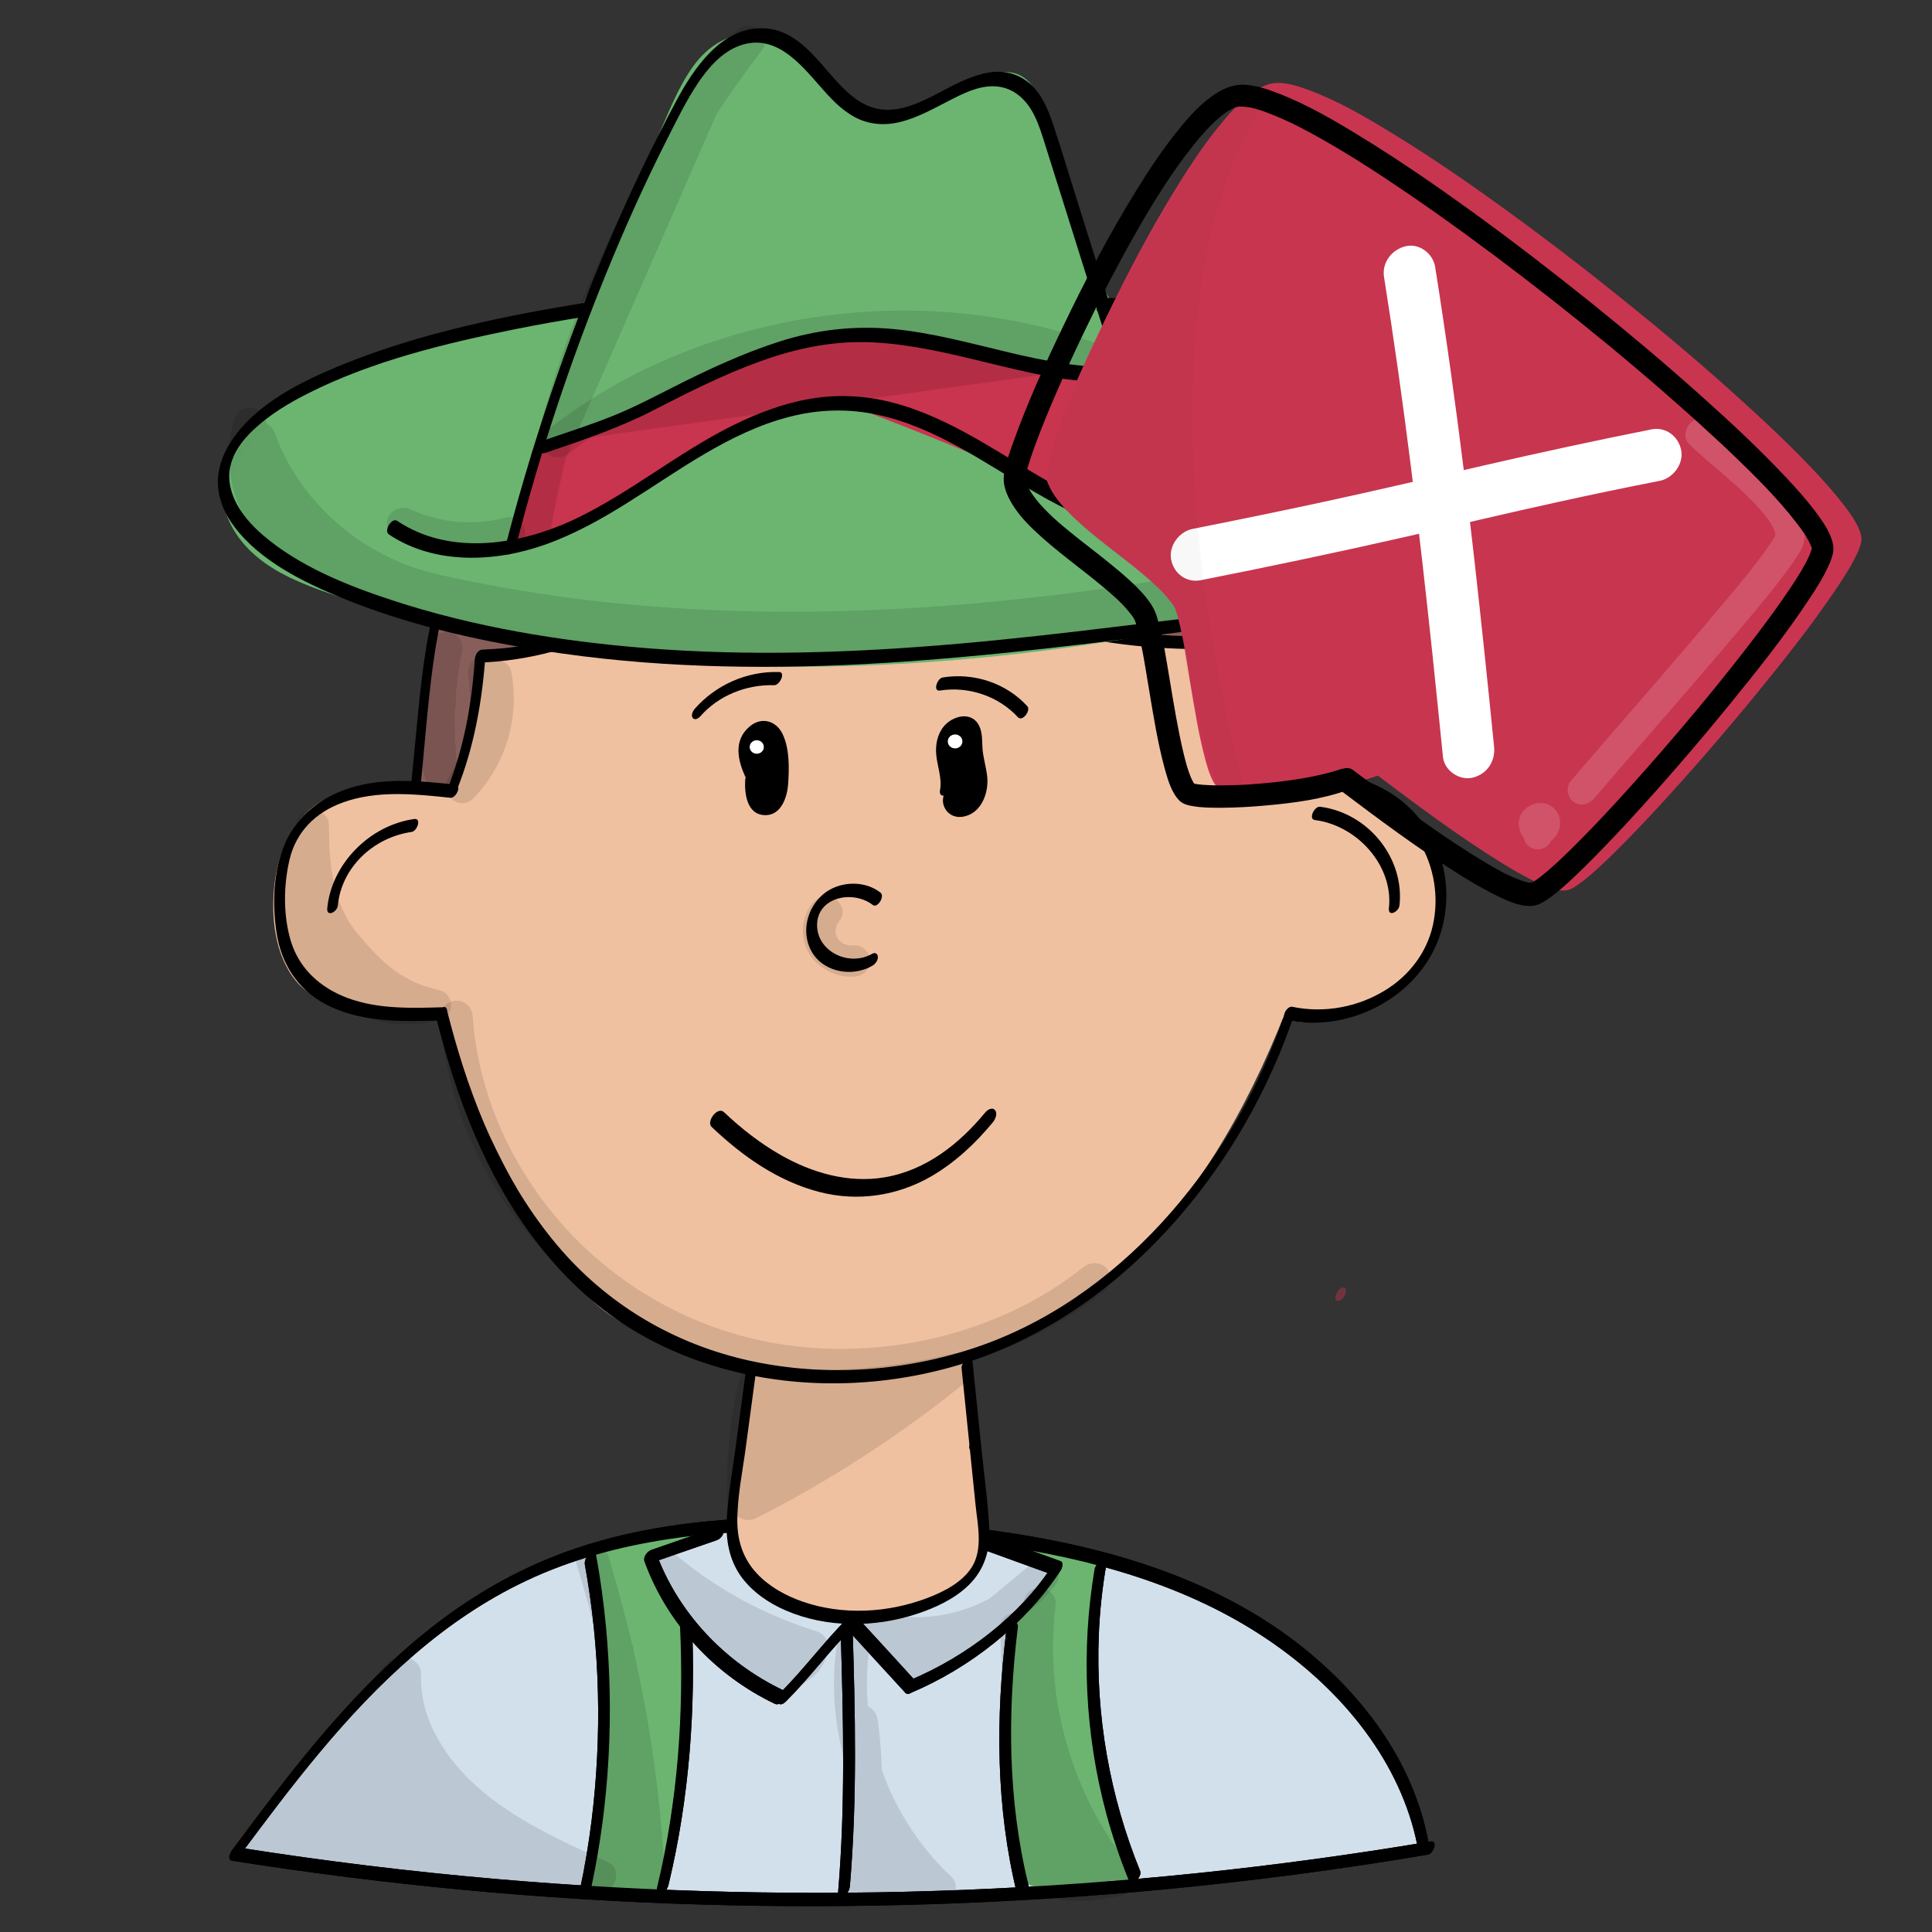 <?xml version="1.0" encoding="utf-8"?>
<!-- Generator: Adobe Adobe Illustrator 24.2.0, SVG Export Plug-In . SVG Version: 6.00 Build 0)  -->
<svg version="1.1" xmlns="http://www.w3.org/2000/svg" xmlns:xlink="http://www.w3.org/1999/xlink" x="0px" y="0px"
	 viewBox="0 0 170.08 170.08" style="enable-background:new 0 0 170.08 170.08;" xml:space="preserve">
<rect x="0" y="0" width="170.08" height="170.08" fill="#333333" stroke="none"/>
<style type="text/css">
	.st0{fill:#D2E0EC;}
	.st1{fill:#6CB571;}
	.st2{fill:#885E5B;}
	.st3{fill:#F0C1A1;}
	.st4{fill:#FFFFFF;stroke:#FFFFFF;stroke-width:0.087;stroke-miterlimit:10;}
	.st5{opacity:0.4;}
	.st6{fill:#CA354F;}
	.st7{fill:#6BB571;}
	.st8{fill:#C9344E;}
	.st9{fill:#F3C058;}
	.st10{opacity:0.11;}
	.st11{fill:#ADBECF;}
	.st12{fill:#F3C057;}
	.st13{fill:#F7D98D;}
	.st14{fill:#AEBFCE;}
	.st15{opacity:0.271;}
	.st16{fill:#3D4C5B;}
	.st17{fill:#ECC9AD;}
	.st18{opacity:0.161;}
	.st19{opacity:0.169;}
	.st20{fill:#FFFFFF;}
	.st21{fill:#F0F6FA;}
	.st22{opacity:0.149;}
	.st23{opacity:0.031;}
	.st24{stroke:#000000;stroke-width:0.055;stroke-miterlimit:10;}
	.st25{fill:#C8354F;}
	.st26{fill:#C93550;}
	.st27{fill:#6DB671;}
	.st28{fill:#6CB671;}
	.st29{fill:#D1DFEA;}
	.st30{fill:#D3E1ED;}
	.st31{fill:#C8354E;}
	.st32{fill:#C8AE9D;}
	.st33{opacity:0.078;}
	.st34{opacity:0.141;}
	.st35{fill:#D15238;}
	.st36{fill:#D15239;}
</style>
<g id="Ebene_4_5_">
</g>
<g id="Ebene_8_7_">
	<g>
		<g id="Ebene_24_Kopie">
			<g>
				<path class="st0" d="M125.3,162.61c-1.65-9.36-9.2-17.17-18.19-21.62c-8.99-4.45-19.32-5.96-29.48-6.58
					c-10.4-0.64-21.24-0.33-30.64,3.88c-11.41,5.12-19.13,15.23-26.34,24.94c34.72,5.5,70.47,5.32,105.13-0.53"/>
				<g>
					<path d="M125.76,162.23c-1.32-7.33-6.16-13.61-12.21-18.08c-6.95-5.13-15.5-7.75-24.05-9.11c-4.52-0.72-9.09-1.11-13.66-1.33
						c-4.53-0.22-9.08-0.22-13.59,0.22c-4.48,0.44-8.92,1.33-13.11,2.94c-3.84,1.47-7.39,3.52-10.62,5.99
						c-6.45,4.92-11.53,11.27-16.32,17.65c-0.59,0.79-1.18,1.58-1.77,2.37c-0.16,0.21-0.46,0.85,0.02,0.93
						c13.62,2.15,27.38,3.44,41.18,3.85c13.7,0.41,27.42-0.05,41.06-1.35c7.71-0.74,15.38-1.75,23.01-3.04
						c0.5-0.08,0.91-1.28,0.23-1.16c-13.55,2.28-27.26,3.71-41.01,4.26c-13.72,0.55-27.48,0.23-41.16-0.95
						c-7.64-0.66-15.26-1.59-22.83-2.79c0.01,0.31,0.01,0.62,0.02,0.93c4.68-6.3,9.46-12.67,15.49-17.87
						c2.97-2.56,6.23-4.8,9.82-6.5c3.94-1.88,8.22-3.03,12.55-3.69c4.46-0.68,8.99-0.83,13.5-0.72c4.5,0.11,9.02,0.42,13.49,0.98
						c8.59,1.07,17.28,3.21,24.61,7.8c6.33,3.96,11.74,9.79,13.86,16.87c0.25,0.84,0.45,1.7,0.61,2.57c0.06,0.31,0.43,0.19,0.6,0.06
						C125.68,162.87,125.82,162.53,125.76,162.23L125.76,162.23z"/>
				</g>
			</g>
			<g>
				<g>
					<path d="M69.2,149.77c2.11-2.1,3.87-4.52,5.98-6.62c-0.24,0.05-0.47,0.11-0.71,0.16c1.74,1.9,3.47,3.8,5.21,5.69
						c0.43,0.47,1.26-0.64,0.89-1.05c-1.74-1.9-3.47-3.8-5.21-5.69c-0.23-0.25-0.53-0.01-0.71,0.16c-2.11,2.1-3.87,4.52-5.98,6.62
						c-0.19,0.19-0.38,0.65-0.18,0.88C68.71,150.19,69.03,149.94,69.2,149.77L69.2,149.77z"/>
				</g>
			</g>
			<g>
				<g>
					<path d="M80.14,149.05c5.29-2.23,10.17-6.09,13.25-10.81c0.11-0.17,0.28-0.7-0.01-0.81c-2.06-0.75-4.12-1.49-6.18-2.24
						c-0.57-0.21-1.24,1.01-0.72,1.2c2.06,0.75,4.12,1.49,6.18,2.24c0-0.27-0.01-0.54-0.01-0.81c-2.89,4.43-7.56,7.99-12.52,10.08
						C79.61,148.12,79.35,149.38,80.14,149.05L80.14,149.05z"/>
				</g>
			</g>
			<g>
				<g>
					<path d="M63.33,134.36c-1.99,0.69-3.99,1.38-5.98,2.07c-0.37,0.13-0.77,0.63-0.62,1.03c1.97,5.42,6.14,9.99,11.5,12.54
						c0.54,0.26,1.24-0.95,0.72-1.2c-5.2-2.48-9.31-6.89-11.22-12.17c-0.21,0.34-0.41,0.69-0.62,1.03c1.99-0.69,3.99-1.38,5.98-2.07
						c0.32-0.11,0.57-0.42,0.63-0.75C63.75,134.64,63.66,134.24,63.33,134.36L63.33,134.36z"/>
				</g>
			</g>
			<g>
				<g>
					<path d="M74.01,143.7c0.23,7.62,0.42,15.28-0.23,22.88c-0.03,0.31,0.28,0.41,0.53,0.29c0.32-0.15,0.48-0.53,0.51-0.85
						c0.65-7.61,0.47-15.26,0.23-22.88c-0.01-0.3-0.26-0.42-0.53-0.29C74.23,142.99,74,143.39,74.01,143.7L74.01,143.7z"/>
				</g>
			</g>
			<g>
				<g>
					<path d="M59.86,143.06c0.37,7.72-0.2,15.58-2.02,23.12c-0.06,0.26,0.07,0.55,0.38,0.5c0.34-0.06,0.56-0.46,0.63-0.75
						c1.84-7.63,2.42-15.61,2.05-23.43c-0.01-0.3-0.25-0.42-0.53-0.29C60.08,142.35,59.84,142.75,59.86,143.06L59.86,143.06z"/>
				</g>
			</g>
			<g>
				<g>
					<path d="M51.49,137.76c1.35,7.4,1.51,15.04,0.59,22.5c-0.26,2.07-0.6,4.12-1.04,6.16c-0.06,0.26,0.06,0.55,0.38,0.5
						c0.33-0.06,0.57-0.46,0.63-0.75c1.61-7.51,2.01-15.28,1.3-22.91c-0.2-2.12-0.48-4.23-0.87-6.33c-0.06-0.33-0.46-0.21-0.64-0.07
						C51.58,137.08,51.43,137.44,51.49,137.76L51.49,137.76z"/>
				</g>
			</g>
			<g>
				<g>
					<path d="M88.59,143.54c-0.95,7.68-0.92,15.62,0.94,23.17c0.08,0.32,0.45,0.22,0.64,0.07c0.25-0.2,0.44-0.58,0.36-0.89
						c-1.81-7.36-1.85-15.11-0.93-22.59C89.71,142.4,88.66,142.95,88.59,143.54L88.59,143.54z"/>
				</g>
			</g>
			<g>
				<g>
					<path d="M96.35,138.18c-1.19,7.12-0.84,14.46,1.03,21.45c0.54,2.01,1.21,3.98,1.99,5.91c0.27,0.66,1.2-0.34,1-0.83
						c-2.68-6.59-3.92-13.68-3.64-20.75c0.08-2.02,0.29-4.03,0.63-6.03c0.04-0.26-0.05-0.55-0.38-0.5
						C96.65,137.49,96.39,137.9,96.35,138.18L96.35,138.18z"/>
				</g>
			</g>
		</g>
		<g id="Ebene_35">
			<g>
				<path class="st1" d="M52.61,137.23c1.6,9.4,1.54,19.06-0.2,28.43c1.88,0.1,3.76,0.2,5.64,0.29c0.02-4.95,1.33-9.8,1.78-14.73
					c0.45-4.93-0.09-10.25-3.29-14.14c1.24-0.98,2.72-1.68,4.28-2.04c-2.68,0.62-5.36,1.24-8.04,1.87"/>
				<g>
					<path class="st1" d="M52.11,137.64c1.23,7.23,1.47,14.63,0.7,21.92c-0.22,2.08-0.52,4.16-0.9,6.22c-0.03,0.18,0,0.5,0.26,0.51
						c1.88,0.1,3.76,0.2,5.64,0.29c0.45,0.02,0.76-0.54,0.77-0.91c0.06-7.95,3.38-15.88,1.14-23.79c-0.55-1.93-1.44-3.76-2.72-5.34
						c-0.1,0.33-0.2,0.67-0.31,1c1.18-0.92,2.54-1.55,4.02-1.9c0.52-0.12,0.96-1.41,0.24-1.24c-2.68,0.62-5.36,1.24-8.04,1.87
						c-0.52,0.12-0.96,1.41-0.24,1.24c2.68-0.62,5.36-1.24,8.04-1.87c0.08-0.41,0.16-0.83,0.24-1.24c-1.67,0.4-3.21,1.14-4.54,2.18
						c-0.24,0.18-0.54,0.72-0.31,1c5.01,6.19,3.19,14.5,2.1,21.6c-0.36,2.33-0.65,4.67-0.67,7.03c0.26-0.3,0.51-0.61,0.77-0.91
						c-1.88-0.1-3.76-0.2-5.64-0.29c0.09,0.17,0.17,0.34,0.26,0.51c1.36-7.4,1.72-14.97,1.02-22.46c-0.19-2.1-0.47-4.19-0.83-6.27
						c-0.06-0.33-0.46-0.21-0.64-0.07C52.2,136.96,52.05,137.32,52.11,137.64L52.11,137.64z"/>
				</g>
			</g>
			<g>
				<path class="st1" d="M89.65,143.09c-0.34,6.57-0.27,13.16,0.22,19.72c0.05,0.71,0.13,1.46,0.56,2.04
					c0.91,1.21,2.76,0.58,4.32,0.63c2.26,0.08,3.15-1.04,4.54-0.35c-2.86-8.89-5.73-18.43-2.89-27.32
					c-1.76-0.55-3.52-1.09-5.27-1.64c0.93,0.42,1.86,0.85,2.79,1.27c-1.44,1.86-2.88,3.72-4.31,5.57"/>
				<g>
					<path class="st1" d="M89.13,143.36c-0.25,4.81-0.28,9.62-0.08,14.43c0.05,1.21,0.11,2.42,0.19,3.63
						c0.07,1.01,0.03,2.12,0.34,3.1c0.25,0.81,0.8,1.42,1.68,1.62c0.86,0.2,1.77,0.01,2.64-0.03c0.99-0.05,1.9-0.03,2.87-0.29
						c0.75-0.2,1.43-0.44,2.17-0.1c0.5,0.23,0.98-0.63,0.86-1.01c-2.17-6.76-4.39-13.78-3.99-20.94c0.11-2.01,0.45-4,1.06-5.93
						c0.05-0.15,0.15-0.56-0.1-0.64c-1.76-0.55-3.52-1.09-5.27-1.64c-0.54-0.17-1.26,0.95-0.72,1.2c0.93,0.42,1.86,0.85,2.79,1.27
						c0.03-0.32,0.06-0.64,0.09-0.96c-1.44,1.86-2.88,3.72-4.31,5.57c-0.16,0.21-0.39,0.63-0.18,0.88c0.21,0.24,0.56,0.03,0.71-0.16
						c1.44-1.86,2.88-3.72,4.31-5.57c0.14-0.18,0.47-0.79,0.09-0.96c-0.93-0.42-1.86-0.85-2.79-1.27c-0.24,0.4-0.48,0.8-0.72,1.2
						c1.76,0.55,3.52,1.09,5.27,1.64c-0.03-0.21-0.06-0.43-0.1-0.64c-2.24,7.13-1.02,14.59,0.97,21.63
						c0.58,2.06,1.23,4.11,1.88,6.15c0.29-0.34,0.57-0.68,0.86-1.01c-1.34-0.63-2.64,0.2-4.01,0.3c-0.91,0.06-1.83,0.08-2.74,0.12
						c-0.8,0.03-1.66-0.04-2.11-0.77c-0.54-0.87-0.43-2.13-0.5-3.11c-0.08-1.14-0.14-2.28-0.19-3.42c-0.1-2.32-0.15-4.64-0.15-6.95
						c0-2.63,0.08-5.26,0.21-7.89c0.02-0.31-0.27-0.41-0.53-0.29C89.32,142.66,89.14,143.05,89.13,143.36L89.13,143.36z"/>
				</g>
			</g>
		</g>
		<g id="Ebene_24_Kopie_2">
			<g>
				<g>
					<path d="M125.76,162.23c-1.32-7.33-6.16-13.61-12.21-18.08c-6.95-5.13-15.5-7.75-24.05-9.11c-4.52-0.72-9.09-1.11-13.66-1.33
						c-4.53-0.22-9.08-0.22-13.59,0.22c-4.48,0.44-8.92,1.33-13.11,2.94c-3.84,1.47-7.39,3.52-10.62,5.99
						c-6.45,4.92-11.53,11.27-16.32,17.65c-0.59,0.79-1.18,1.58-1.77,2.37c-0.16,0.21-0.46,0.85,0.02,0.93
						c13.62,2.15,27.38,3.44,41.18,3.85c13.7,0.41,27.42-0.05,41.06-1.35c7.71-0.74,15.38-1.75,23.01-3.04
						c0.5-0.08,0.91-1.28,0.23-1.16c-13.55,2.28-27.26,3.71-41.01,4.26c-13.72,0.55-27.48,0.23-41.16-0.95
						c-7.64-0.66-15.26-1.59-22.83-2.79c0.01,0.31,0.01,0.62,0.02,0.93c4.68-6.3,9.46-12.67,15.49-17.87
						c2.97-2.56,6.23-4.8,9.82-6.5c3.94-1.88,8.22-3.03,12.55-3.69c4.46-0.68,8.99-0.83,13.5-0.72c4.5,0.11,9.02,0.42,13.49,0.98
						c8.59,1.07,17.28,3.21,24.61,7.8c6.33,3.96,11.74,9.79,13.86,16.87c0.25,0.84,0.45,1.7,0.61,2.57c0.06,0.31,0.43,0.19,0.6,0.06
						C125.68,162.87,125.82,162.53,125.76,162.23L125.76,162.23z"/>
				</g>
			</g>
			<g>
				<g>
					<path d="M69.2,149.77c2.11-2.1,3.87-4.52,5.98-6.62c-0.24,0.05-0.47,0.11-0.71,0.16c1.74,1.9,3.47,3.8,5.21,5.69
						c0.43,0.47,1.26-0.64,0.89-1.05c-1.74-1.9-3.47-3.8-5.21-5.69c-0.23-0.25-0.53-0.01-0.71,0.16c-2.11,2.1-3.87,4.52-5.98,6.62
						c-0.19,0.19-0.38,0.65-0.18,0.88C68.71,150.19,69.03,149.94,69.2,149.77L69.2,149.77z"/>
				</g>
			</g>
			<g>
				<g>
					<path d="M80.14,149.05c5.29-2.23,10.17-6.09,13.25-10.81c0.11-0.17,0.28-0.7-0.01-0.81c-2.06-0.75-4.12-1.49-6.18-2.24
						c-0.57-0.21-1.24,1.01-0.72,1.2c2.06,0.75,4.12,1.49,6.18,2.24c0-0.27-0.01-0.54-0.01-0.81c-2.89,4.43-7.56,7.99-12.52,10.08
						C79.61,148.12,79.35,149.38,80.14,149.05L80.14,149.05z"/>
				</g>
			</g>
			<g>
				<g>
					<path d="M63.33,134.36c-1.99,0.69-3.99,1.38-5.98,2.07c-0.37,0.13-0.77,0.63-0.62,1.03c1.97,5.42,6.14,9.99,11.5,12.54
						c0.54,0.26,1.24-0.95,0.72-1.2c-5.2-2.48-9.31-6.89-11.22-12.17c-0.21,0.34-0.41,0.69-0.62,1.03c1.99-0.69,3.99-1.38,5.98-2.07
						c0.32-0.11,0.57-0.42,0.63-0.75C63.75,134.64,63.66,134.24,63.33,134.36L63.33,134.36z"/>
				</g>
			</g>
			<g>
				<g>
					<path d="M74.01,143.7c0.23,7.62,0.42,15.28-0.23,22.88c-0.03,0.31,0.28,0.41,0.53,0.29c0.32-0.15,0.48-0.53,0.51-0.85
						c0.65-7.61,0.47-15.26,0.23-22.88c-0.01-0.3-0.26-0.42-0.53-0.29C74.23,142.99,74,143.39,74.01,143.7L74.01,143.7z"/>
				</g>
			</g>
			<g>
				<g>
					<path d="M59.86,143.06c0.37,7.72-0.2,15.58-2.02,23.12c-0.06,0.26,0.07,0.55,0.38,0.5c0.34-0.06,0.56-0.46,0.63-0.75
						c1.84-7.63,2.42-15.61,2.05-23.43c-0.01-0.3-0.25-0.42-0.53-0.29C60.08,142.35,59.84,142.75,59.86,143.06L59.86,143.06z"/>
				</g>
			</g>
			<g>
				<g>
					<path d="M51.49,137.76c1.35,7.4,1.51,15.04,0.59,22.5c-0.26,2.07-0.6,4.12-1.04,6.16c-0.06,0.26,0.06,0.55,0.38,0.5
						c0.33-0.06,0.57-0.46,0.63-0.75c1.61-7.51,2.01-15.28,1.3-22.91c-0.2-2.12-0.48-4.23-0.87-6.33c-0.06-0.33-0.46-0.21-0.64-0.07
						C51.58,137.08,51.43,137.44,51.49,137.76L51.49,137.76z"/>
				</g>
			</g>
			<g>
				<g>
					<path d="M88.59,143.54c-0.95,7.68-0.92,15.62,0.94,23.17c0.08,0.32,0.45,0.22,0.64,0.07c0.25-0.2,0.44-0.58,0.36-0.89
						c-1.81-7.36-1.85-15.11-0.93-22.59C89.71,142.4,88.66,142.95,88.59,143.54L88.59,143.54z"/>
				</g>
			</g>
			<g>
				<g>
					<path d="M96.35,138.18c-1.19,7.12-0.84,14.46,1.03,21.45c0.54,2.01,1.21,3.98,1.99,5.91c0.27,0.66,1.2-0.34,1-0.83
						c-2.68-6.59-3.92-13.68-3.64-20.75c0.08-2.02,0.29-4.03,0.63-6.03c0.04-0.26-0.05-0.55-0.38-0.5
						C96.65,137.49,96.39,137.9,96.35,138.18L96.35,138.18z"/>
				</g>
			</g>
		</g>
		<g id="Ebene_4">
			<g>
				<path class="st2" d="M115.98,79.33c0,3.26-2.17,6.6-6.18,6.87c-25.75,1.72-41.32,5.88-67.91,0.89
					c-3.67-0.69-5.59-4.64-5.54-7.68c0.09-5.2-0.37-4.86,0-8.01c1.34-11.49,0.81-17.32,5.91-27.77c4.9-10.02,17.37-18.48,30.7-18.48
					c22.25,0,43.02,13.69,43.02,43.69"/>
				<g>
					<path d="M115.54,79.57c-0.01,1.61-0.56,3.23-1.72,4.41c-0.61,0.63-1.4,1.1-2.24,1.38c-1.03,0.33-2.12,0.34-3.2,0.42
						c-4.7,0.34-9.39,0.78-14.07,1.25c-8.4,0.84-16.81,1.76-25.26,1.89c-4.41,0.07-8.82-0.08-13.21-0.46
						c-2.38-0.21-4.76-0.48-7.13-0.81c-1.22-0.17-2.44-0.36-3.66-0.56c-1.21-0.2-2.52-0.32-3.68-0.72c-1.66-0.57-2.9-1.88-3.66-3.38
						c-0.37-0.72-0.63-1.51-0.78-2.3c-0.18-0.93-0.12-1.88-0.12-2.82c0-1.32-0.08-2.62-0.14-3.94c-0.06-1.32,0.12-2.63,0.27-3.94
						c0.42-3.89,0.67-7.81,1.21-11.69c0.51-3.65,1.39-7.22,2.76-10.66c1.45-3.65,3.27-7.07,5.91-10.06
						c2.59-2.94,5.74-5.42,9.21-7.36c3.58-2,7.52-3.43,11.61-4.09c3.53-0.58,7.15-0.5,10.7-0.13c6.03,0.64,11.95,2.37,17.21,5.3
						c5.38,3,9.92,7.22,13.2,12.29c3.82,5.89,5.84,12.72,6.52,19.6c0.19,1.96,0.28,3.93,0.28,5.9c0,0.26,0.22,0.36,0.45,0.25
						c0.26-0.12,0.43-0.45,0.43-0.72c-0.01-7.53-1.32-15.12-4.69-21.97c-2.78-5.66-6.98-10.61-12.26-14.29
						c-5.06-3.53-10.97-5.81-17.1-6.92c-3.14-0.57-6.35-0.84-9.54-0.81c-4.3,0.05-8.55,0.97-12.52,2.55
						c-7.44,2.98-14.13,8.42-17.87,15.33c-1.96,3.61-3.43,7.54-4.35,11.52c-0.84,3.65-1.17,7.37-1.52,11.08
						c-0.2,2.2-0.43,4.39-0.67,6.59c-0.12,1.11-0.15,2.19-0.09,3.3c0.1,1.63,0.07,3.26,0.1,4.9c0.03,1.64,0.54,3.29,1.44,4.69
						c0.94,1.46,2.36,2.61,4.12,3c2.56,0.58,5.2,0.92,7.8,1.27c4.67,0.62,9.37,1,14.08,1.11c8.66,0.21,17.3-0.54,25.9-1.4
						c4.68-0.47,9.35-0.95,14.04-1.35c1.25-0.11,2.5-0.21,3.75-0.3c1.16-0.09,2.37-0.08,3.52-0.3c1.81-0.34,3.37-1.41,4.4-2.87
						c0.97-1.37,1.45-3,1.46-4.65c0-0.26-0.22-0.35-0.45-0.25C115.71,78.97,115.54,79.3,115.54,79.57L115.54,79.57z"/>
				</g>
			</g>
		</g>
		<g id="Ebene_5_10_">
			<g>
				<path class="st3" d="M84.88,120.3c0.42,4.34,0.84,8.67,1.26,13.01c0.15,1.56,0.28,3.22-0.45,4.62
					c-1.22,2.33-4.28,3.05-6.98,3.42c-3.96,0.55-8.57,0.7-11.33-2.08c-2.35-2.37-2.45-6.03-1.93-9.25c0.52-3.22,1.51-6.49,0.83-9.69
					c6.01,0.99,12.2,1,18.21,0.02"/>
				<g>
					<path class="st3" d="M84.4,120.55c0.41,4.27,0.82,8.53,1.24,12.8c0.17,1.75,0.45,3.82-0.91,5.23c-1.06,1.1-2.69,1.59-4.17,1.9
						c-1.61,0.34-3.28,0.54-4.93,0.6c-1.64,0.06-3.35-0.03-4.91-0.54c-1.58-0.52-2.94-1.47-3.82-2.85c-0.9-1.41-1.21-3.09-1.23-4.72
						c-0.07-4.39,1.95-8.6,1.07-13.01c-0.23,0.32-0.46,0.64-0.69,0.96c6.06,0.99,12.27,0.99,18.33,0.01
						c0.49-0.08,0.9-1.26,0.23-1.15c-5.99,0.96-12.11,0.95-18.1-0.03c-0.45-0.07-0.76,0.63-0.69,0.96c0.84,4.2-1.1,8.32-1.11,12.52
						c0,1.72,0.29,3.48,1.13,5.02c0.8,1.46,2.14,2.58,3.72,3.21c3.19,1.27,7.02,0.88,10.32,0.26c1.65-0.31,3.32-0.81,4.65-1.84
						c1.48-1.15,2.15-2.85,2.2-4.64c0.03-1.18-0.13-2.36-0.24-3.53c-0.12-1.27-0.25-2.55-0.37-3.82c-0.25-2.62-0.5-5.23-0.76-7.85
						C85.29,119.29,84.35,120.06,84.4,120.55L84.4,120.55z"/>
				</g>
			</g>
		</g>
		<g id="Ebene_3_4_">
			<g>
				<path class="st3" d="M112.2,69.4c4.27-1.47,9.45-0.02,12.22,3.41c2.77,3.43,2.92,8.59,0.35,12.16c-2.57,3.57-7.65,5.29-12,4.05
					c-2.63,6.64-5.97,13.11-10.71,18.59c-4.74,5.48-10.97,9.93-18.12,11.85c-9.98,2.68-24.33-0.14-30.42-4.64
					c-6.16-4.55-14.66-25.74-14.66-25.74s-9.74,0.2-12.42-3.28c-2.68-3.49-2.5-10.56,0.58-13.74c2.23-2.31,7.33-2.98,12.72-2.42
					c1.91-4.26,2.55-7.7,2.8-11.87c11.39,1.18,23.1-7,25.83-17.64c14.11,18.2,37.84,16.41,37.84,16.41s0.36,10.98,5.71,13"/>
				<g>
					<path class="st3" d="M112.08,69.98c4.83-1.62,10.63,0.45,12.94,4.88c1.14,2.18,1.39,4.8,0.73,7.15
						c-0.67,2.37-2.34,4.31-4.56,5.5c-2.49,1.33-5.47,1.69-8.21,0.93c-0.28-0.08-0.58,0.36-0.65,0.55
						c-3.34,8.39-7.85,16.62-14.93,22.67c-3.28,2.81-7.06,5.12-11.21,6.57c-3.83,1.33-7.87,1.79-11.92,1.68
						c-4.04-0.1-8.1-0.71-11.98-1.81c-3.05-0.87-6.32-2.06-8.78-4.07c-1.86-1.52-3.24-3.64-4.5-5.63c-1.62-2.56-3.05-5.23-4.4-7.93
						c-1.9-3.79-3.65-7.65-5.24-11.56c-0.03-0.07-0.05-0.13-0.08-0.2c-0.04-0.09-0.11-0.21-0.23-0.2c-1.39,0.03-2.8-0.06-4.18-0.21
						c-2.36-0.25-4.96-0.67-6.95-1.98c-2.22-1.47-2.86-4.54-2.9-6.97c-0.05-2.56,0.55-5.83,2.84-7.46c1.38-0.99,3.19-1.4,4.86-1.63
						c2.24-0.31,4.52-0.25,6.77-0.02c0.31,0.03,0.55-0.32,0.65-0.55c1.74-3.9,2.6-7.94,2.85-12.17c-0.24,0.28-0.47,0.56-0.71,0.84
						c9.26,0.93,18.43-4.08,23.41-11.45c1.43-2.11,2.48-4.44,3.12-6.89c-0.29,0.2-0.59,0.4-0.88,0.6
						c4.83,6.2,11.47,10.84,19.01,13.54c5.08,1.82,10.49,2.83,15.9,3c1.03,0.03,2.08,0.05,3.11-0.03c-0.08-0.11-0.17-0.22-0.25-0.33
						c0.04,1.33,0.23,2.67,0.46,3.98c0.42,2.37,1.1,4.84,2.49,6.87c0.72,1.05,1.68,1.97,2.9,2.45c0.52,0.2,1.15-0.92,0.66-1.1
						c-2.22-0.86-3.42-3.11-4.15-5.17c-0.71-1.99-1.1-4.09-1.31-6.18c-0.04-0.45-0.08-0.9-0.1-1.35c0-0.13-0.08-0.34-0.25-0.33
						c-2.92,0.22-5.93-0.06-8.81-0.47c-6.56-0.93-12.96-3.07-18.53-6.54c-3.99-2.49-7.47-5.64-10.31-9.3
						c-0.33-0.42-0.81,0.35-0.88,0.6c-2.11,8.1-9.52,14.53-17.87,16.46c-2.38,0.55-4.83,0.72-7.27,0.48
						c-0.42-0.04-0.69,0.52-0.71,0.84c-0.24,4.03-1.09,7.86-2.74,11.58c0.22-0.18,0.43-0.36,0.65-0.55
						c-3.69-0.37-7.98-0.43-11.34,1.31c-2.8,1.45-4.08,4.52-4.43,7.43c-0.34,2.84,0,6.32,1.95,8.62c1.57,1.85,4.43,2.46,6.76,2.83
						c1.88,0.3,3.82,0.45,5.73,0.41c-0.08-0.07-0.15-0.14-0.23-0.2c1.38,3.45,2.92,6.84,4.54,10.19c1.35,2.79,2.77,5.54,4.36,8.21
						c1.34,2.26,2.79,4.56,4.68,6.45c2.05,2.05,4.9,3.29,7.64,4.24c3.82,1.32,7.86,2.1,11.91,2.4c4.04,0.3,8.22,0.14,12.15-0.88
						c4.28-1.12,8.26-3.17,11.77-5.76c7.6-5.6,12.71-13.64,16.39-22.01c0.47-1.07,0.92-2.16,1.35-3.25
						c-0.22,0.18-0.43,0.36-0.65,0.55c5.4,1.49,11.43-1.35,13.61-6.29c1.1-2.49,1.22-5.4,0.33-7.97c-0.88-2.55-2.77-4.64-5.26-5.86
						c-2.73-1.34-6.01-1.64-8.92-0.66c-0.3,0.1-0.53,0.39-0.58,0.69C111.69,69.72,111.78,70.08,112.08,69.98L112.08,69.98z"/>
				</g>
			</g>
		</g>
		<g id="Ebene_2_7_">
			<g>
				<g>
					<path d="M111.53,69.96c4.76-1.98,10.81-0.15,13.42,4.17c1.32,2.19,1.74,4.86,1.19,7.33c-0.53,2.37-2.06,4.4-4.17,5.7
						c-2.42,1.5-5.39,2.06-8.21,1.47c-0.5-0.1-1.05,1.04-0.46,1.17c5.55,1.16,11.54-2.08,13.38-7.23c0.93-2.59,0.86-5.52-0.23-8.06
						c-1.09-2.53-3.15-4.52-5.77-5.59c-2.93-1.19-6.26-1.22-9.18-0.01C111.04,69.11,110.8,70.27,111.53,69.96L111.53,69.96z"/>
				</g>
			</g>
			<g>
				<g>
					<path d="M40.09,69.07c-3.06-0.32-6.27-0.64-9.25,0.29c-2.56,0.8-4.69,2.45-5.74,4.86c-1.05,2.41-1.15,5.37-0.75,7.93
						c0.41,2.63,1.78,4.89,4.23,6.21c3.06,1.65,6.66,1.58,10.06,1.48c0.52-0.02,1.02-1.18,0.46-1.17c-2.84,0.08-5.82,0.19-8.52-0.82
						c-2.4-0.9-4.23-2.58-4.97-4.98c-0.69-2.27-0.66-4.94-0.11-7.24c0.58-2.4,2.26-4.1,4.64-4.97c3.03-1.11,6.35-0.76,9.5-0.43
						C40.15,70.29,40.68,69.13,40.09,69.07L40.09,69.07z"/>
				</g>
			</g>
			<g>
				<g>
					<path d="M113.11,89.18c-2.14,6.37-5.52,12.38-10,17.52c-4.42,5.07-10.02,9.33-16.5,11.67c-6.32,2.28-13.31,2.87-19.93,1.56
						c-6.79-1.34-12.8-4.77-17.25-9.87c-4.68-5.36-7.52-11.96-9.42-18.65c-0.24-0.84-0.46-1.69-0.68-2.54
						c-0.16-0.62-1.04,0.3-0.92,0.76c1.73,6.9,4.3,13.78,8.7,19.55c2.12,2.79,4.67,5.31,7.63,7.28c2.8,1.86,5.93,3.22,9.2,4.1
						c6.64,1.79,13.86,1.57,20.43-0.39c6.77-2.02,12.68-5.97,17.49-10.93c4.91-5.05,8.7-11.13,11.23-17.59
						c0.31-0.8,0.6-1.6,0.88-2.41C114.22,88.45,113.32,88.55,113.11,89.18L113.11,89.18z"/>
				</g>
			</g>
			<g>
				<g>
					<path d="M111.93,68.96c-1.59-1.51-2.48-3.67-3.22-5.66c-0.72-1.92-1.29-3.9-1.76-5.9c-0.1-0.41-0.19-0.82-0.28-1.24
						c-0.02-0.09-0.13-0.21-0.23-0.2c-2.91,0.16-5.9-0.17-8.76-0.62c-6.56-1.03-12.95-3.25-18.52-6.77
						c-3.97-2.51-7.45-5.66-10.3-9.3c-0.28-0.36-0.74,0.21-0.83,0.44c-3.03,7.8-10.11,13.86-18.34,16.3
						c-2.33,0.69-4.75,1.1-7.18,1.17c-0.43,0.01-0.68,0.47-0.71,0.84c-0.26,3.93-0.96,7.89-2.47,11.57
						c-0.08,0.21-0.11,0.58,0.19,0.62s0.56-0.33,0.65-0.55c1.58-3.87,2.3-8.02,2.58-12.16c-0.24,0.28-0.47,0.56-0.71,0.84
						c9.11-0.29,17.84-4.96,23.16-12.03c1.52-2.01,2.76-4.21,3.66-6.54c-0.28,0.15-0.55,0.3-0.83,0.44
						c4.86,6.2,11.5,10.86,19.03,13.64c5.05,1.86,10.43,2.96,15.83,3.22c1.03,0.05,2.07,0.09,3.1,0.03
						c-0.08-0.07-0.15-0.14-0.23-0.2c0.69,3.44,1.72,6.94,3.33,10.08c0.54,1.05,1.17,2.09,2.03,2.91
						C111.54,70.33,112.29,69.3,111.93,68.96L111.93,68.96z"/>
				</g>
			</g>
			<g>
				<g>
					<path d="M84.65,120.43c0.41,4.01,0.82,8.02,1.23,12.04c0.18,1.76,0.68,3.91-0.34,5.51c-0.85,1.33-2.45,2.14-3.91,2.7
						c-3.45,1.31-7.44,1.54-10.96,0.32c-1.5-0.52-2.95-1.32-4.03-2.47c-1.21-1.29-1.72-2.86-1.73-4.58
						c-0.01-2.19,0.46-4.4,0.75-6.57c0.3-2.26,0.61-4.51,0.91-6.77c0.11-0.83-0.86-0.32-0.93,0.23c-0.29,2.19-0.59,4.38-0.88,6.56
						c-0.28,2.09-0.66,4.19-0.78,6.3c-0.1,1.81,0.19,3.63,1.3,5.14c0.97,1.31,2.39,2.29,3.91,2.94c3.59,1.55,7.82,1.51,11.51,0.3
						c1.67-0.55,3.33-1.32,4.58-2.54c1.4-1.37,1.9-3.1,1.81-4.99c-0.12-2.4-0.47-4.82-0.71-7.21c-0.25-2.47-0.5-4.94-0.76-7.41
						C85.53,119.17,84.6,119.94,84.65,120.43L84.65,120.43z"/>
				</g>
			</g>
			<g>
				<g>
					<path d="M86.73,97.94c-2.26,2.73-5.18,5.08-8.84,5.7c-3.21,0.55-6.43-0.4-9.18-1.97c-1.82-1.04-3.47-2.34-4.97-3.76
						c-0.58-0.55-1.58,0.83-1.1,1.29c2.68,2.55,5.82,4.79,9.52,5.74c3.36,0.87,6.88,0.33,9.85-1.4c2.09-1.22,3.85-2.88,5.37-4.71
						c0.22-0.26,0.47-0.78,0.22-1.09C87.36,97.42,86.91,97.71,86.73,97.94L86.73,97.94z"/>
				</g>
			</g>
			<g>
				<g>
					<path d="M77.5,78.57c-1.17-0.9-2.83-1-4.17-0.39c-1.35,0.62-2.21,1.98-2.34,3.39c-0.12,1.37,0.46,2.74,1.72,3.46
						c1.25,0.72,2.86,0.7,4.1-0.02c0.26-0.15,0.49-0.48,0.47-0.78c-0.01-0.26-0.23-0.42-0.49-0.27c-2.01,1.17-4.83-0.16-4.86-2.48
						c-0.03-2.5,3.13-3.18,4.91-1.81C77.24,79.98,77.94,78.9,77.5,78.57L77.5,78.57z"/>
				</g>
			</g>
			<g>
				<path d="M83.22,69.47c0.19-0.81-0.03-1.65-0.19-2.47c-0.16-0.82-0.27-1.7,0.12-2.45c0.39-0.75,1.45-1.22,2.17-0.75
					c0.76,0.5,0.65,1.57,0.71,2.44c0.05,0.7,0.25,1.38,0.36,2.07s0.12,1.43-0.22,2.06c-0.33,0.63-1.07,1.09-1.79,0.94
					c-0.71-0.15-1.17-1.08-0.71-1.62"/>
				<g>
					<path d="M83.69,69.36c0.13-0.7,0.07-1.38-0.06-2.07c-0.13-0.71-0.36-1.45-0.23-2.18c0.1-0.54,0.54-0.95,1.14-0.9
						c0.63,0.05,0.88,0.61,0.95,1.14c0.07,0.55,0.04,1.11,0.12,1.66c0.11,0.76,0.36,1.5,0.37,2.27c0.01,0.62-0.15,1.29-0.87,1.45
						c-0.31,0.07-0.63,0.01-0.86-0.2c-0.09-0.08-0.18-0.2-0.23-0.31c-0.02-0.06-0.03-0.3-0.11-0.19c0.14-0.2,0.37-0.58,0.17-0.81
						c-0.18-0.22-0.53-0.03-0.66,0.15c-0.38,0.52-0.56,1.12-0.27,1.72c0.27,0.58,0.86,0.9,1.52,0.82c1.69-0.2,2.38-2.08,2.24-3.5
						c-0.08-0.86-0.37-1.7-0.42-2.56c-0.04-0.64,0-1.33-0.28-1.93c-0.63-1.35-2.33-0.93-3.12,0.02c-0.58,0.7-0.75,1.63-0.67,2.51
						c0.1,1.04,0.53,2.08,0.33,3.13c-0.05,0.24,0.05,0.51,0.35,0.46C83.41,70,83.64,69.62,83.69,69.36L83.69,69.36z"/>
				</g>
			</g>
			<g>
				<path d="M66.14,68.12c-0.38-0.8-0.77-1.64-0.67-2.51c0.1-0.87,0.91-1.72,1.81-1.57c0.98,0.16,1.39,1.28,1.52,2.22
					c0.14,1.01,0.17,2.03,0.1,3.04c-0.05,0.73-0.26,1.59-0.98,1.82c-0.63,0.21-1.34-0.24-1.62-0.82c-0.28-0.58-0.25-1.25-0.22-1.89"
					/>
				<g>
					<path d="M66.6,67.74c-0.36-0.76-1.38-2.88,0.13-3.12c1.18-0.19,1.53,1.4,1.63,2.2c0.08,0.67,0.11,1.35,0.1,2.03
						c-0.01,0.42,0.07,1.25-0.27,1.6c-0.38,0.4-1.07-0.04-1.32-0.37c-0.41-0.55-0.34-1.28-0.31-1.92c0.02-0.29-0.25-0.38-0.49-0.27
						c-0.29,0.14-0.45,0.49-0.47,0.78c-0.06,1.17,0.13,3.09,1.79,3.09c1.41,0,1.91-1.63,1.99-2.71c0.1-1.41,0.14-3.13-0.49-4.44
						c-0.56-1.16-1.85-1.54-2.89-0.66c-1.48,1.25-1.05,3.04-0.33,4.55C65.96,69.1,66.81,68.17,66.6,67.74L66.6,67.74z"/>
				</g>
			</g>
			<g>
				<g>
					<path d="M68.6,59.16c-2.86-0.09-5.6,1.14-7.44,3.24c-0.16,0.18-0.36,0.59-0.17,0.81c0.19,0.23,0.51,0.02,0.66-0.15
						c1.59-1.82,4.03-2.81,6.49-2.74C68.66,60.34,69.17,59.18,68.6,59.16L68.6,59.16z"/>
				</g>
			</g>
			<g>
				<g>
					<path d="M90.44,62.17c-1.85-2.02-4.68-2.98-7.45-2.53c-0.49,0.08-0.9,1.26-0.23,1.15c2.52-0.4,5.17,0.51,6.85,2.35
						C90.01,63.57,90.77,62.54,90.44,62.17L90.44,62.17z"/>
				</g>
			</g>
			<g>
				<g>
					<path d="M36.46,72.1c-3.99,0.57-7.28,4.01-7.65,7.85c-0.08,0.83,0.88,0.33,0.93-0.23c0.31-3.32,3.09-5.99,6.49-6.48
						C36.73,73.17,37.14,72,36.46,72.1L36.46,72.1z"/>
				</g>
			</g>
			<g>
				<g>
					<path d="M115.75,72.19c3.76,0.48,6.93,4.05,6.52,7.75c-0.09,0.83,0.87,0.33,0.93-0.23c0.46-4.1-2.69-8.14-6.99-8.69
						C115.7,70.96,115.16,72.12,115.75,72.19L115.75,72.19z"/>
				</g>
			</g>
		</g>
		<g id="Ebene_8_6_">
			<ellipse class="st4" cx="84.08" cy="65.27" rx="0.6" ry="0.57"/>
			<ellipse class="st4" cx="66.62" cy="65.76" rx="0.58" ry="0.55"/>
			<g class="st5">
				<g>
					<path class="st6" d="M117.8,114.51c0.52,0,1.02-1.17,0.46-1.17C117.74,113.34,117.23,114.51,117.8,114.51L117.8,114.51z"/>
				</g>
			</g>
		</g>
		<g id="Ebene_19_2_">
			<g>
				<g>
					<path d="M85.57,127.68c0.52,0,1.02-1.17,0.46-1.17C85.51,126.51,85.01,127.68,85.57,127.68L85.57,127.68z"/>
				</g>
			</g>
		</g>
		<g id="Ebene_32">
			<g>
				<path class="st1" d="M50.88,27.76c-8.61,1.01-17.01,3.66-24.56,7.75c-2.79,1.51-5.71,3.57-6.18,6.6
					c-0.36,2.33,0.92,4.67,2.75,6.24c1.83,1.57,4.17,2.49,6.48,3.29c27.02,9.39,58.01,7.51,86.43,0.58
					c8.55-2.09,14.88-4.04,13.55-12.97c-0.55-3.66-5.06-5.59-8.51-7.27c-4.61-2.24-8.84-4.2-14.01-4.06c0,0-8.7,1.91-10-1.83
					c-1.53-4.37-3.32-9.69-4.83-14.02c-0.8-2.28-1.29-5.23-3.8-5.09c-2.58,0.14-6.17,3.33-8.73,3.68c-2.87,0.4-5.36-1.75-7.44-3.68
					c-2.08-1.93-4.79-3.94-7.58-3.21c-2.5,0.66-3.82,3.2-4.84,5.47c-2.72,6.09-5.44,12.19-8.17,18.28"/>
				<g>
					<path class="st7" d="M51,27.14c-5.28,0.63-10.48,1.86-15.46,3.67c-2.5,0.91-4.95,1.95-7.32,3.14
						c-2.05,1.02-4.14,2.11-5.82,3.65c-1.58,1.44-2.78,3.31-2.83,5.46c-0.05,2.25,1.2,4.37,2.91,5.84c1.86,1.61,4.22,2.54,6.55,3.35
						c2.42,0.84,4.88,1.59,7.36,2.26c10.15,2.73,20.68,4,31.21,4.17c10.67,0.17,21.34-0.76,31.85-2.5
						c5.27-0.87,10.5-1.94,15.68-3.19c3.48-0.84,7.21-1.63,10.28-3.5c2.77-1.69,4.41-4.29,4.63-7.44c0.13-1.78,0-3.77-0.99-5.32
						c-1.02-1.59-2.73-2.7-4.38-3.61c-1.96-1.08-4.03-2.03-6.07-2.97c-2.23-1.02-4.53-1.93-6.95-2.43
						c-1.59-0.33-3.42-0.63-5.03-0.33c-1.03,0.19-2.08,0.33-3.13,0.38c-1.39,0.07-2.91,0.06-4.23-0.42c-0.55-0.2-1.1-0.49-1.48-0.94
						c-0.56-0.66-0.73-1.61-1.01-2.4c-1.59-4.58-3.23-9.15-4.71-13.76c-0.47-1.46-1.08-3.42-2.84-3.83
						c-1.74-0.4-3.68,0.82-5.11,1.61c-1.68,0.93-3.51,2.23-5.55,2.04c-2.4-0.23-4.34-2.01-6-3.54c-1.69-1.56-3.69-3.25-6.11-3.5
						c-2.23-0.23-4.12,1.03-5.36,2.71c-1.41,1.92-2.25,4.22-3.21,6.37c-1.16,2.6-2.32,5.19-3.48,7.79c-1.13,2.53-2.26,5.07-3.4,7.6
						c-0.1,0.22-0.11,0.63,0.21,0.67c0.33,0.05,0.6-0.36,0.7-0.59c2.25-5.03,4.5-10.07,6.75-15.1c0.53-1.2,1.06-2.4,1.61-3.59
						c0.42-0.91,0.87-1.82,1.49-2.62C62.3,5.55,63,4.9,63.89,4.55c1.11-0.43,2.35-0.33,3.44,0.08c2.26,0.85,3.86,2.62,5.64,4.13
						c1.63,1.38,3.63,2.73,5.91,2.59c1.85-0.12,3.53-1.23,5.09-2.1c0.86-0.48,1.73-0.97,2.65-1.31c0.71-0.26,1.55-0.47,2.29-0.18
						c1.54,0.61,1.94,2.75,2.37,4.11c0.71,2.22,1.52,4.42,2.28,6.63c0.79,2.31,1.59,4.63,2.39,6.94c0.25,0.71,0.43,1.5,0.96,2.09
						c0.41,0.45,0.94,0.77,1.51,0.99c2.32,0.89,5.11,0.6,7.51,0.19c0.25-0.04,0.5-0.11,0.75-0.14c0.96-0.11,2.03,0.04,2.98,0.17
						c2.43,0.32,4.75,1.11,6.98,2.07c2.06,0.89,4.08,1.87,6.08,2.88c1.69,0.85,3.45,1.8,4.72,3.2c1.31,1.44,1.59,3.16,1.57,5.02
						c-0.01,1.44-0.31,2.88-1.11,4.11c-1.57,2.42-4.69,3.56-7.39,4.38c-4.32,1.32-8.81,2.26-13.24,3.15
						c-10.14,2.06-20.46,3.41-30.82,3.78c-10.19,0.37-20.44-0.19-30.46-2.03c-4.95-0.91-9.85-2.13-14.62-3.7
						c-4.21-1.38-9.92-3.28-10.71-8.18c-0.72-4.5,4.87-7.02,8.27-8.68c4.59-2.23,9.45-3.93,14.45-5.08
						c2.43-0.56,4.89-0.98,7.37-1.28C51.29,28.32,51.74,27.05,51,27.14L51,27.14z"/>
				</g>
			</g>
		</g>
		<g id="Ebene_31">
			<g>
				<path class="st8" d="M47.3,39.76c0.19,2.51-1.17,6.18-2.37,8.42c9.6-3.93,23.77-15.48,31.27-12.68
					c12.8,4.78,26.04,11.08,26.04,11.08s-3.03-12.7-4.77-12.7c-2.94,0-5.93-1.4-8.63-2.13c-14.29-3.83-22.01-0.36-41.12,8.44"/>
				<g>
					<path class="st8" d="M46.78,40.03c0.09,1.38-0.22,2.76-0.63,4.07c-0.41,1.33-0.94,2.63-1.6,3.86
						c-0.19,0.35-0.21,1.02,0.38,0.78c7.99-3.29,14.75-8.9,22.9-11.87c1.63-0.59,3.37-1.1,5.12-1.17c2-0.08,3.68,0.69,5.51,1.4
						c5.19,2.01,10.32,4.17,15.4,6.42c2.68,1.19,5.36,2.39,8,3.65c0.52,0.25,0.95-0.64,0.86-1.01c-0.59-2.47-1.27-4.94-2.05-7.36
						c-0.48-1.49-0.98-3.01-1.75-4.39c-0.21-0.38-0.47-0.84-0.87-1.07c-0.31-0.17-0.69-0.11-1.03-0.13
						c-0.84-0.06-1.68-0.22-2.5-0.42c-1.64-0.41-3.22-1.02-4.84-1.5c-1.25-0.37-2.53-0.67-3.8-0.93c-2.22-0.45-4.47-0.74-6.74-0.78
						c-4.41-0.09-8.72,0.79-12.87,2.16c-5.54,1.83-10.83,4.31-16.11,6.73c-0.83,0.38-1.65,0.76-2.48,1.14
						c-0.5,0.23-0.75,1.5,0.02,1.14c5.46-2.51,10.91-5.12,16.58-7.17c4.1-1.48,8.36-2.61,12.76-2.74c4.86-0.14,9.65,0.87,14.22,2.38
						c1.55,0.51,3.13,1.03,4.77,1.21c0.38,0.04,0.77,0.03,1.15,0.07c0.14,0.01-0.02-0.04,0.12,0.03c0.13,0.07,0.19,0.15,0.33,0.32
						c0.83,1.07,1.25,2.49,1.68,3.74c0.57,1.66,1.06,3.34,1.53,5.03c0.29,1.06,0.5,2.16,0.83,3.21c0.02,0.05,0.03,0.11,0.04,0.16
						c0.29-0.34,0.57-0.68,0.86-1.01c-7.11-3.38-14.37-6.52-21.71-9.41c-1.44-0.57-2.87-1.14-4.33-1.66
						c-0.69-0.25-1.39-0.4-2.13-0.45c-1.7-0.11-3.41,0.24-5.02,0.73c-4.11,1.26-7.91,3.41-11.61,5.51
						c-4.22,2.4-8.37,5.05-12.89,6.91c0.13,0.26,0.26,0.52,0.38,0.78c0.74-1.39,1.36-2.85,1.82-4.35c0.45-1.47,0.8-3.01,0.7-4.55
						C47.77,38.66,46.75,39.5,46.78,40.03L46.78,40.03z"/>
				</g>
			</g>
		</g>
		<g id="Ebene_33">
			<g>
				<path class="st9" d="M104.19,45.3c5.26-7.37,10.51-14.74,15.77-22.11c0.91-1.28,1.87-2.82,1.37-4.29
					c-0.53-1.54-2.52-2.25-4.17-1.93c-1.66,0.32-3.03,1.4-4.26,2.51c-3.69,3.32-6.86,7.25-8.74,11.75
					c-1.87,4.5-2.37,9.61-0.86,14.23"/>
				<g>
					<path class="st9" d="M104.56,45.51c3.16-4.43,6.32-8.85,9.47-13.28c1.57-2.2,3.14-4.4,4.71-6.6c0.74-1.04,1.54-2.07,2.21-3.15
						c0.61-0.99,1.14-2.16,1.01-3.34c-0.2-1.84-2.04-2.91-3.86-2.87c-2.3,0.05-4.18,1.65-5.75,3.09c-3.39,3.12-6.31,6.73-8.23,10.86
						c-2.26,4.87-2.98,10.5-1.33,15.65c0.22,0.67,1.16-0.33,1-0.83c-1.38-4.27-1.05-8.9,0.54-13.08c1.49-3.92,4.02-7.39,7-10.4
						c1.43-1.44,3.07-3.19,5.09-3.82c1.54-0.48,3.82-0.12,4.4,1.56c0.38,1.09-0.23,2.16-0.82,3.06c-0.65,1-1.38,1.95-2.07,2.92
						c-1.45,2.03-2.89,4.06-4.34,6.08c-3.26,4.57-6.52,9.14-9.78,13.71c-0.14,0.2-0.26,0.66,0.01,0.81
						C104.12,46.06,104.43,45.7,104.56,45.51L104.56,45.51z"/>
				</g>
			</g>
		</g>
		<g id="Ebene_29_1_">
			<g>
				<g>
					<path d="M45.43,48.05c2.1-8.19,4.78-16.26,7.99-24.11c1.61-3.94,3.35-7.82,5.28-11.63c0.86-1.7,1.7-3.44,2.77-5.03
						c0.89-1.32,2.08-2.71,3.67-3.27c3.09-1.1,5.28,1.56,7.03,3.56c0.89,1.02,1.84,2.07,3.06,2.73c1.25,0.68,2.67,0.78,4.05,0.43
						c1.49-0.37,2.85-1.14,4.2-1.83c1.25-0.64,2.64-1.37,4.1-1.3c1.67,0.07,2.83,1.22,3.5,2.61c0.4,0.81,0.66,1.68,0.93,2.54
						c0.36,1.13,0.71,2.26,1.07,3.39c2.81,8.95,5.63,17.89,8.44,26.84c0.34,1.1,0.69,2.19,1.04,3.29c0.21,0.67,1.16-0.33,1-0.83
						c-2.9-9.21-5.8-18.43-8.69-27.64c-0.7-2.24-1.38-4.48-2.11-6.71c-0.52-1.57-1.22-3.31-2.75-4.2c-2.8-1.63-5.93,0.63-8.4,1.81
						c-1.35,0.64-2.85,1.19-4.38,0.87c-1.38-0.28-2.48-1.24-3.4-2.22c-1.82-1.93-3.58-4.75-6.61-4.86
						c-3.73-0.14-6.19,3.61-7.68,6.39c-2.04,3.8-3.89,7.68-5.6,11.63c-3.49,8.06-6.38,16.36-8.7,24.79c-0.27,1-0.54,2-0.8,3
						c-0.07,0.26,0.07,0.55,0.38,0.5C45.15,48.74,45.36,48.33,45.43,48.05L45.43,48.05z"/>
				</g>
			</g>
			<g>
				<g>
					<path d="M34.24,47.05c4.01,2.69,9.37,2.46,13.79,0.88c5.13-1.83,9.36-5.25,13.98-7.96c2.35-1.38,4.83-2.6,7.5-3.28
						c2.56-0.66,5.19-0.74,7.77-0.17c5.16,1.12,9.48,4.3,13.93,6.87c4.95,2.87,11.08,5.42,16.88,3.46c0.33-0.11,0.57-0.42,0.63-0.75
						c0.04-0.22-0.05-0.61-0.38-0.5c-5.18,1.75-10.64-0.26-15.17-2.72c-4.53-2.46-8.69-5.65-13.71-7.19
						c-2.43-0.75-4.95-1.02-7.49-0.68c-2.62,0.35-5.13,1.29-7.48,2.45c-4.8,2.39-8.92,5.85-13.75,8.18
						c-4.83,2.32-11.07,3.37-15.78,0.21C34.49,45.54,33.75,46.72,34.24,47.05L34.24,47.05z"/>
				</g>
			</g>
			<g>
				<g>
					<path d="M51.76,26.61c-7.3,1.18-14.68,2.69-21.52,5.45c-3.68,1.49-7.79,3.5-9.95,6.88c-0.73,1.14-1.18,2.48-1.1,3.82
						c0.08,1.32,0.64,2.55,1.44,3.61c2.26,3,6.03,4.86,9.49,6.28c6.16,2.52,12.83,3.96,19.43,4.89c9.37,1.32,18.88,1.4,28.31,0.82
						c9.54-0.59,19.02-1.81,28.49-3.02c3.9-0.5,7.78-1.22,11.53-2.38c2.74-0.85,5.45-1.93,7.84-3.49c3.22-2.1,6.13-5.43,5.31-9.41
						c-0.38-1.84-1.52-3.47-2.86-4.79c-1.87-1.85-4.17-3.27-6.54-4.45c-1.47-0.73-2.99-1.37-4.53-1.95c-0.56-0.21-1.24,1-0.72,1.2
						c2.85,1.07,5.66,2.35,8.17,4.05c1.78,1.2,3.46,2.65,4.56,4.48c0.81,1.33,1.22,2.91,0.93,4.39c-0.3,1.52-1.26,2.84-2.54,3.98
						c-1.81,1.61-4.03,2.75-6.29,3.67c-3.14,1.28-6.47,2.11-9.81,2.73c-4.39,0.82-8.86,1.28-13.29,1.82
						c-4.57,0.56-9.15,1.08-13.75,1.48c-9.16,0.8-18.39,1.12-27.57,0.38c-7.53-0.61-15.11-1.86-22.28-4.21
						c-3.99-1.31-8.14-2.98-11.33-5.7c-1.03-0.88-2.01-1.98-2.54-3.18c-0.23-0.51-0.4-1.14-0.44-1.6c-0.05-0.63-0.02-0.98,0.15-1.59
						c0.02-0.08-0.02,0.05,0.03-0.09c0.02-0.07,0.05-0.14,0.07-0.21c0.05-0.15,0.12-0.29,0.18-0.44c0.07-0.16-0.04,0.07,0.04-0.09
						c0.04-0.07,0.07-0.14,0.11-0.2c0.08-0.15,0.17-0.29,0.26-0.43c0.15-0.22,0.08-0.12,0.22-0.31c0.11-0.15,0.23-0.29,0.35-0.43
						c0.26-0.3,0.49-0.54,0.73-0.76c1.41-1.32,3.09-2.33,4.82-3.2c5.63-2.83,11.96-4.37,18.14-5.62c2.05-0.41,4.11-0.78,6.18-1.11
						C52.05,27.77,52.49,26.49,51.76,26.61L51.76,26.61z"/>
				</g>
			</g>
			<g>
				<g>
					<path d="M103.91,45.76c1.73-7.2,4.85-14.07,9.14-20.2c1.22-1.75,2.55-3.42,3.96-5.04c0.17-0.2,0.39-0.64,0.18-0.88
						c-0.21-0.25-0.55-0.02-0.71,0.16c-5.14,5.89-9.15,12.69-11.74,19.97c-0.73,2.04-1.34,4.13-1.85,6.23
						c-0.06,0.26,0.07,0.55,0.38,0.5C103.62,46.44,103.84,46.04,103.91,45.76L103.91,45.76z"/>
				</g>
			</g>
			<g>
				<g>
					<path d="M103.11,44.79c-1.6-7.97,1.11-16.48,6.85-22.4c1.47-1.51,3.18-2.96,5.07-3.97c1.78-0.95,4.58-1.4,5.85,0.58
						c1.27,1.99-0.68,4.39-1.88,5.93c-1.71,2.19-3.42,4.39-5.13,6.58c-3.83,4.91-7.67,9.83-11.5,14.74
						c-0.16,0.21-0.39,0.63-0.18,0.88c0.21,0.24,0.56,0.03,0.71-0.16c3.7-4.75,7.41-9.5,11.11-14.24c1.84-2.36,3.68-4.72,5.52-7.08
						c1.42-1.82,3.21-4.15,2.71-6.58c-0.46-2.22-2.95-3.06-5.04-2.63c-2.36,0.49-4.48,2.2-6.21,3.74
						c-3.36,2.98-5.94,6.76-7.53,10.88c-1.79,4.63-2.31,9.69-1.33,14.55c0.07,0.33,0.46,0.21,0.64,0.07
						C103.02,45.48,103.18,45.11,103.11,44.79L103.11,44.79z"/>
				</g>
			</g>
			<g>
				<g>
					<path d="M113.06,21.83c0.12,0.72,0.24,1.43,0.36,2.15c0.05,0.33,0.46,0.21,0.64,0.07c0.27-0.21,0.41-0.57,0.36-0.89
						c-0.12-0.72-0.24-1.43-0.36-2.15c-0.05-0.33-0.46-0.21-0.64-0.07C113.15,21.14,113,21.5,113.06,21.83L113.06,21.83z"/>
				</g>
			</g>
			<g>
				<g>
					<path d="M110.22,24.89c0.16,1.09,0.32,2.19,0.47,3.28c0.05,0.33,0.47,0.2,0.64,0.07c0.28-0.21,0.41-0.57,0.36-0.89
						c-0.16-1.09-0.32-2.19-0.47-3.28c-0.05-0.33-0.47-0.2-0.64-0.07C110.3,24.2,110.17,24.56,110.22,24.89L110.22,24.89z"/>
				</g>
			</g>
			<g>
				<g>
					<path d="M106.19,30.89c0.28,1.02,0.55,2.04,0.83,3.06c0.09,0.32,0.44,0.22,0.64,0.07c0.25-0.19,0.44-0.58,0.36-0.89
						c-0.28-1.02-0.55-2.04-0.83-3.06c-0.09-0.32-0.44-0.22-0.64-0.07C106.3,30.19,106.1,30.57,106.19,30.89L106.19,30.89z"/>
				</g>
			</g>
			<g>
				<g>
					<path d="M103.82,35.98c0.28,0.72,0.55,1.43,0.83,2.15c0.26,0.67,1.19-0.34,1-0.83c-0.28-0.72-0.55-1.43-0.83-2.15
						C104.56,34.49,103.63,35.49,103.82,35.98L103.82,35.98z"/>
				</g>
			</g>
			<g>
				<g>
					<path d="M107.39,36.64c0.59-0.15,1.18-0.3,1.78-0.45c0.33-0.08,0.57-0.44,0.63-0.75c0.05-0.24-0.05-0.58-0.38-0.5
						c-0.59,0.15-1.18,0.3-1.78,0.45c-0.33,0.08-0.57,0.44-0.63,0.75C106.97,36.39,107.06,36.73,107.39,36.64L107.39,36.64z"/>
				</g>
			</g>
			<g>
				<g>
					<path d="M110,31.44c0.67-0.11,1.34-0.23,2.01-0.34c0.53-0.09,0.97-1.37,0.24-1.24c-0.67,0.11-1.34,0.23-2.01,0.34
						C109.71,30.28,109.27,31.56,110,31.44L110,31.44z"/>
				</g>
			</g>
			<g>
				<g>
					<path d="M113.91,26.11c0.59-0.08,1.18-0.15,1.78-0.23c0.53-0.07,0.99-1.34,0.24-1.24c-0.59,0.08-1.18,0.15-1.78,0.23
						C113.62,24.94,113.17,26.21,113.91,26.11L113.91,26.11z"/>
				</g>
			</g>
			<g>
				<g>
					<path d="M116.28,22.83c0.47-0.08,0.95-0.15,1.42-0.23c0.53-0.08,0.98-1.36,0.24-1.24c-0.47,0.08-0.95,0.15-1.42,0.23
						C115.99,21.67,115.55,22.95,116.28,22.83L116.28,22.83z"/>
				</g>
			</g>
			<g>
				<g>
					<path d="M96.83,27.5c2.91,0,5.78,0.27,8.69,0.37c0.56,0.02,1.12-1.24,0.5-1.27c-2.9-0.1-5.78-0.37-8.69-0.37
						C96.76,26.23,96.21,27.5,96.83,27.5L96.83,27.5z"/>
				</g>
			</g>
			<g>
				<g>
					<path d="M47.94,39.89c3.28-1.11,6.55-2.21,9.62-3.79c3.06-1.58,6.16-3.14,9.42-4.31c3.27-1.18,6.57-1.84,10.07-1.64
						c3.31,0.19,6.55,0.97,9.75,1.75c1.85,0.45,3.71,0.9,5.59,1.25c1.91,0.36,3.8,0.5,5.74,0.42c0.56-0.02,1.1-1.29,0.5-1.27
						c-6.83,0.27-13.21-2.68-19.95-3.33c-3.44-0.33-6.77,0.05-10.04,1.09c-3.3,1.06-6.44,2.53-9.51,4.09
						c-1.72,0.87-3.42,1.76-5.22,2.48c-1.88,0.75-3.8,1.37-5.72,2.03c-0.32,0.11-0.57,0.42-0.63,0.75
						C47.52,39.61,47.61,40,47.94,39.89L47.94,39.89z"/>
				</g>
			</g>
		</g>
		<g id="Ebene_36">
			<g class="st10">
				<path d="M65.88,132.44c6.56-3.32,12.73-7.33,18.37-11.94c-5.78,1.43-11.83,1.85-17.76,1.22c-0.82,3.44-1.17,6.99-1.02,10.51"/>
				<g>
					<path d="M66.61,133.63c6.66-3.38,12.92-7.47,18.66-12.16c1.14-0.94-0.09-2.64-1.4-2.31c-5.68,1.39-11.56,1.77-17.38,1.17
						c-0.6-0.06-1.26,0.47-1.39,1.02c-0.84,3.56-1.22,7.23-1.07,10.88c0.03,0.75,0.64,1.38,1.44,1.38c0.76,0,1.47-0.63,1.44-1.38
						c-0.13-3.41,0.18-6.81,0.97-10.15c-0.46,0.34-0.93,0.68-1.39,1.02c6.07,0.63,12.23,0.18,18.15-1.27
						c-0.47-0.77-0.93-1.54-1.4-2.31c-5.55,4.54-11.63,8.46-18.07,11.73c-0.69,0.35-0.9,1.27-0.52,1.89
						C65.05,133.81,65.92,133.99,66.61,133.63L66.61,133.63z"/>
				</g>
			</g>
			<g class="st10">
				<path d="M27.53,72.67c-0.01,3.61,0.42,7.43,2.75,10.27c2.33,2.84,4.35,4.72,8.02,5.57c-4.09,0.94-7.35-0.4-9.94-3.57
					c-2.6-3.17-3.05-7.8-1.12-11.38"/>
				<g>
					<path d="M26.09,72.67c-0.01,3.09,0.31,6.23,1.71,9.05c0.68,1.36,1.69,2.53,2.72,3.65c0.9,0.98,1.89,1.87,3.01,2.62
						c1.32,0.88,2.84,1.48,4.39,1.85c0-0.89,0-1.78,0-2.67c-0.76,0.17-1.18,0.23-1.96,0.24c-0.81,0.01-1.11-0.02-1.84-0.19
						c-0.73-0.18-1.02-0.29-1.62-0.6c-0.62-0.32-1.07-0.63-1.5-1c-2.19-1.85-3.45-4.31-3.51-7.02c-0.03-1.53,0.29-3.02,0.99-4.35
						c0.35-0.67,0.18-1.5-0.52-1.89c-0.64-0.36-1.62-0.17-1.97,0.5c-1.64,3.09-1.85,6.83-0.48,10.05c1.31,3.09,3.99,5.82,7.35,6.85
						c1.89,0.58,3.91,0.51,5.82,0.08c1.38-0.31,1.36-2.35,0-2.67c-0.81-0.19-1.61-0.44-2.2-0.72c-0.65-0.3-1.28-0.67-1.86-1.09
						c0.18,0.13-0.23-0.19-0.27-0.22c-0.15-0.12-0.29-0.24-0.44-0.37c-0.29-0.26-0.57-0.53-0.85-0.81c-0.57-0.58-1.1-1.19-1.61-1.81
						c-2.18-2.63-2.49-6.17-2.49-9.48C28.97,70.89,26.09,70.89,26.09,72.67L26.09,72.67z"/>
				</g>
			</g>
			<g class="st10">
				<path d="M35.49,46.08c2.87,1.35,6.25,1.65,9.33,0.84"/>
				<g>
					<path d="M34.77,47.27c3.26,1.5,6.94,1.87,10.45,0.98c1.79-0.46,1.03-3.13-0.77-2.67c-2.72,0.7-5.66,0.48-8.22-0.7
						c-0.7-0.32-1.56-0.18-1.97,0.5C33.88,45.99,34.06,46.95,34.77,47.27L34.77,47.27z"/>
				</g>
			</g>
			<g class="st10">
				<path d="M104.27,45.85c1.14,0.11,2.29,0.21,3.43,0.32"/>
				<g>
					<path d="M104.27,47.24c1.14,0.11,2.29,0.21,3.43,0.32c0.78,0.07,1.44-0.69,1.44-1.38c0-0.81-0.66-1.31-1.44-1.38
						c-1.14-0.11-2.29-0.21-3.43-0.32c-0.78-0.07-1.44,0.69-1.44,1.38C102.83,46.66,103.49,47.17,104.27,47.24L104.27,47.24z"/>
				</g>
			</g>
			<g class="st10">
				<path d="M49.13,38.9c13.29-10.45,32.75-13.15,48.6-6.74"/>
				<g>
					<path d="M50.15,39.88c4.98-3.9,10.96-6.7,17.21-8.27c3.25-0.82,6.31-1.28,9.61-1.44c1.64-0.08,3.29-0.09,4.93-0.01
						c1.6,0.07,3.25,0.22,4.69,0.44c3.69,0.55,7.31,1.52,10.75,2.9c0.72,0.29,1.59-0.31,1.77-0.97c0.23-0.8-0.29-1.41-1.01-1.7
						c-6.34-2.55-13.28-3.68-20.14-3.47c-6.93,0.22-13.77,1.78-20.04,4.61c-3.52,1.58-6.8,3.6-9.81,5.95c-0.6,0.47-0.51,1.47,0,1.96
						C48.71,40.45,49.54,40.35,50.15,39.88L50.15,39.88z"/>
				</g>
			</g>
			<g class="st10">
				<path d="M65.88,3.65C56.17,16.31,49.65,31.2,47.03,46.7"/>
				<g>
					<path d="M64.64,2.95c-3.81,4.97-7.13,10.27-9.92,15.83c-2.8,5.58-5.08,11.4-6.78,17.37c-0.95,3.35-1.72,6.75-2.3,10.18
						c-0.13,0.74,0.2,1.49,1.01,1.7c0.69,0.18,1.65-0.22,1.77-0.97c1.02-6.02,2.62-11.95,4.78-17.69
						c2.13-5.69,4.83-11.18,8.01-16.39c1.82-2.97,3.79-5.85,5.92-8.63c0.46-0.6,0.1-1.54-0.52-1.89C65.88,2.05,65.1,2.35,64.64,2.95
						L64.64,2.95z"/>
				</g>
			</g>
			<g class="st10">
				<path d="M119.11,17.75c-8.41,3.97-14.41,12.26-15.32,21.18"/>
				<g>
					<path d="M118.38,16.56c-6.89,3.28-12.19,9.3-14.67,16.26c-0.71,1.98-1.14,4.03-1.36,6.12c-0.08,0.75,0.72,1.38,1.44,1.38
						c0.84,0,1.36-0.64,1.44-1.38c0.08-0.79,0.19-1.44,0.38-2.32c0.18-0.84,0.41-1.66,0.68-2.47c0.54-1.65,1.14-2.99,2.02-4.52
						c1.71-2.99,3.88-5.51,6.66-7.7c1.39-1.09,3.14-2.16,4.87-2.99c0.7-0.33,0.89-1.28,0.52-1.89
						C119.94,16.37,119.08,16.22,118.38,16.56L118.38,16.56z"/>
				</g>
			</g>
			<g class="st10">
				<path d="M103.11,40.02c-0.14,1.42-0.28,2.83-0.42,4.25"/>
				<g>
					<path d="M101.67,40.02c-0.14,1.42-0.28,2.83-0.42,4.25c-0.07,0.75,0.72,1.38,1.44,1.38c0.84,0,1.37-0.64,1.44-1.38
						c0.14-1.42,0.28-2.83,0.42-4.25c0.07-0.75-0.72-1.38-1.44-1.38C102.27,38.63,101.75,39.27,101.67,40.02L101.67,40.02z"/>
				</g>
			</g>
			<g class="st10">
				<path d="M116.18,18.83c-4.98,2.21-9,6.3-10.99,11.19"/>
				<g>
					<path d="M115.45,17.64c-5.34,2.39-9.49,6.78-11.65,12.02c-0.29,0.7,0.31,1.52,1.01,1.7c0.82,0.22,1.49-0.27,1.77-0.97
						c0.41-0.99,1.06-2.19,1.73-3.2c0.72-1.08,1.41-1.91,2.33-2.84c1.82-1.84,3.84-3.23,6.27-4.32c0.7-0.32,0.88-1.29,0.52-1.89
						C117,17.44,116.16,17.32,115.45,17.64L115.45,17.64z"/>
				</g>
			</g>
			<g class="st10">
				<path d="M22.8,38.5c2.29,6.53,8.27,11.76,15.28,13.35c29.07,6.61,59.68,2.57,88.65-4.45C95.83,58.76,60.9,59.85,29.28,50.43
					c-5.51-1.64-8.97-7.91-7.28-13.18"/>
				<g>
					<path d="M21.41,38.87c1.99,5.61,6.42,10.37,12.03,12.87c3.22,1.44,6.75,2.03,10.21,2.65c3.83,0.68,7.69,1.19,11.57,1.55
						c7.64,0.71,15.34,0.81,23.01,0.43c7.82-0.38,15.6-1.26,23.33-2.47c7.65-1.2,15.23-2.74,22.76-4.5
						c0.94-0.22,1.87-0.44,2.81-0.67c-0.26-0.89-0.51-1.78-0.77-2.67c-7.35,2.69-14.92,4.82-22.63,6.35
						c-7.61,1.52-15.35,2.45-23.11,2.81c-7.86,0.36-15.75,0.13-23.58-0.68c-7.72-0.8-15.38-2.22-22.88-4.19
						c-0.97-0.26-1.94-0.52-2.91-0.8c-0.76-0.22-1.77-0.48-2.37-0.73c-0.48-0.2-1.24-0.63-1.78-0.99c-0.02-0.02-0.26-0.19-0.14-0.1
						c0.1,0.08-0.08-0.06-0.08-0.06c-0.15-0.12-0.3-0.24-0.44-0.36c-0.27-0.23-0.52-0.48-0.77-0.74c-0.11-0.12-0.23-0.24-0.33-0.37
						c-0.06-0.07-0.12-0.14-0.18-0.22c0.04,0.05,0.13,0.17-0.04-0.05c-0.23-0.3-0.44-0.61-0.64-0.93c-0.4-0.65-0.64-1.13-0.84-1.69
						c-0.24-0.66-0.42-1.33-0.54-2.02c-0.01-0.04-0.03-0.27-0.01-0.04c-0.01-0.07-0.02-0.14-0.02-0.21
						c-0.01-0.16-0.03-0.32-0.04-0.48c-0.02-0.37-0.02-0.74,0.01-1.11c0.01-0.16,0.03-0.32,0.04-0.48c0.03-0.23-0.03,0.19,0.01-0.04
						c0.01-0.07,0.02-0.14,0.04-0.21c0.07-0.37,0.16-0.73,0.27-1.08c0.22-0.72-0.27-1.51-1.01-1.7c-0.77-0.2-1.55,0.25-1.77,0.97
						c-1.9,6.08,2.04,12.97,8.29,14.89c7.67,2.35,15.62,3.97,23.59,5.01c8.06,1.06,16.19,1.53,24.32,1.35
						c8.13-0.18,16.24-0.98,24.23-2.39c7.9-1.39,15.68-3.39,23.24-5.99c0.95-0.33,1.89-0.66,2.84-1.01c0.73-0.27,1.23-0.93,1.01-1.7
						c-0.21-0.74-1.02-1.15-1.77-0.97c-7.37,1.78-14.8,3.37-22.29,4.64c-7.43,1.26-14.91,2.2-22.44,2.7
						c-7.49,0.5-15.03,0.57-22.52,0.07c-3.69-0.25-7.38-0.62-11.04-1.17c-1.86-0.28-3.72-0.59-5.57-0.95
						c-1.73-0.34-3.49-0.66-5.19-1.15c-5.39-1.56-9.97-5.4-12.4-10.36c-0.29-0.6-0.47-1.03-0.72-1.73
						c-0.25-0.71-0.99-1.17-1.77-0.97C21.7,37.36,21.16,38.16,21.41,38.87L21.41,38.87z"/>
				</g>
			</g>
			<g class="st10">
				<path d="M39.29,57.02c-0.8,3.8-0.91,7.73-0.32,11.56c-0.8-2.15-0.89-4.53-0.26-6.73"/>
				<g>
					<path d="M37.9,56.65c-0.85,4.07-0.94,8.19-0.32,12.29c0.93-0.25,1.85-0.49,2.78-0.74c-0.7-1.95-0.81-3.99-0.26-5.99
						c0.48-1.72-2.3-2.46-2.78-0.74c-0.68,2.45-0.61,5.07,0.26,7.46c0.25,0.71,0.99,1.17,1.77,0.97c0.83-0.22,1.12-0.96,1.01-1.7
						c-0.54-3.58-0.42-7.28,0.32-10.82c0.15-0.73-0.22-1.49-1.01-1.7C38.96,55.5,38.05,55.91,37.9,56.65L37.9,56.65z"/>
				</g>
			</g>
			<g class="st10">
				<path d="M42.61,59.18c0.57,3.46-0.14,7.09-1.96,10.13c2.53-2.59,3.67-6.37,2.96-9.85"/>
				<g>
					<path d="M41.22,59.55c0.49,3.08-0.2,6.33-1.81,9.06c-0.79,1.34,1.13,2.86,2.26,1.68c2.9-3.02,4.11-7.18,3.33-11.2
						c-0.14-0.74-1.07-1.15-1.77-0.97c-0.8,0.21-1.15,0.97-1.01,1.7c0.57,2.95-0.41,6.24-2.59,8.51c0.75,0.56,1.51,1.12,2.26,1.68
						c2.02-3.41,2.71-7.33,2.1-11.19c-0.12-0.74-1.09-1.15-1.77-0.97C41.41,58.07,41.11,58.81,41.22,59.55L41.22,59.55z"/>
				</g>
			</g>
			<g class="st10">
				<path d="M58.65,137.98c3.73,3.1,8.11,5.47,12.81,6.93c0.01,1.76-2.27,2.86-4.04,2.41c-1.78-0.45-3.05-1.91-4.1-3.36
					c-1.04-1.45-2.04-3.01-3.62-3.91"/>
				<g>
					<path d="M57.63,138.96c3.94,3.26,8.49,5.74,13.44,7.28c-0.35-0.45-0.7-0.89-1.06-1.33c-0.01,0.32,0.08-0.15-0.01,0.13
						c-0.03,0.1-0.15,0.33-0.03,0.12c-0.06,0.11-0.12,0.21-0.2,0.31c0.18-0.23-0.12,0.09-0.16,0.13c-0.08,0.06-0.06,0.06,0.04-0.02
						c-0.05,0.04-0.11,0.07-0.17,0.11c-0.12,0.06-0.23,0.13-0.35,0.19c-0.09,0.04-0.08,0.04,0.03-0.01
						c-0.06,0.02-0.13,0.04-0.19,0.06c-0.13,0.03-0.26,0.07-0.4,0.1c-0.1,0.02-0.09,0.02,0.04,0c-0.07,0.01-0.14,0.01-0.2,0.01
						c-0.16,0-0.32,0.01-0.48-0.01c0.26,0.02-0.07-0.02-0.15-0.04c-0.16-0.04-0.32-0.09-0.47-0.15c-0.4-0.16-0.89-0.51-1.27-0.86
						c-2.03-1.86-3.08-4.62-5.63-6.12c-1.59-0.93-3.04,1.46-1.45,2.39c1.29,0.76,2.13,2.05,3.01,3.28c0.96,1.33,2.03,2.66,3.5,3.5
						c1.39,0.79,3.06,1.03,4.59,0.46c1.59-0.6,2.79-1.87,2.83-3.57c0.02-0.63-0.46-1.15-1.06-1.33c-4.46-1.39-8.62-3.63-12.17-6.57
						c-0.59-0.49-1.46-0.56-2.04,0C57.11,137.5,57.04,138.47,57.63,138.96L57.63,138.96z"/>
				</g>
			</g>
			<g class="st10">
				<path d="M76.8,143.23c5.35,1.58,11.62-0.34,15.02-4.59c-2.98,2.48-5.96,4.96-8.94,7.44c-0.89,0.74-2.26,0.91-3.32,0.39
					c-1.06-0.51-1.73-1.67-1.63-2.79"/>
				<g>
					<path d="M76.42,144.57c5.82,1.68,12.67-0.31,16.42-4.94c0.48-0.59,0.6-1.38,0-1.96c-0.58-0.56-1.45-0.49-2.04,0
						c-2.47,2.05-4.93,4.1-7.4,6.15c-0.3,0.25-0.6,0.5-0.89,0.74c-0.22,0.18-0.57,0.48-0.68,0.55c-0.28,0.18-0.32,0.17-0.61,0.24
						c-0.25,0.06-0.01,0.03-0.26,0.03c0,0-0.45-0.03-0.26,0c-0.31-0.05-0.42-0.1-0.62-0.22c-0.08-0.05-0.09-0.05-0.02,0
						c-0.06-0.05-0.12-0.1-0.17-0.15c-0.04-0.03-0.24-0.24-0.13-0.11c-0.1-0.11-0.17-0.25-0.24-0.38c-0.15-0.26-0.02,0.08-0.09-0.21
						c-0.01-0.04-0.09-0.44-0.06-0.21c-0.02-0.15-0.01-0.29,0-0.44c0.04-0.75-0.69-1.38-1.44-1.38c-0.82,0-1.4,0.63-1.44,1.38
						c-0.09,1.6,0.85,3.24,2.34,3.99c1.72,0.86,3.7,0.5,5.15-0.68c2.98-2.43,5.91-4.91,8.86-7.37c-0.68-0.65-1.36-1.31-2.04-1.96
						c-0.8,0.99-1.78,1.88-2.74,2.51c-1.13,0.74-2.21,1.24-3.41,1.61c-2.49,0.76-4.99,0.83-7.47,0.11
						c-0.75-0.21-1.57,0.26-1.77,0.97C75.2,143.6,75.67,144.35,76.42,144.57L76.42,144.57z"/>
				</g>
			</g>
			<g class="st10">
				<path d="M75.05,145.18c-1,7.62,1.92,15.63,7.66,21.01c-2.42-0.07-4.84-0.13-7.27-0.2c0.91-4.78,1.04-9.69,0.39-14.5"/>
				<g>
					<path d="M73.61,145.18c-0.79,6.19,0.9,12.68,4.52,17.85c1.04,1.49,2.23,2.88,3.56,4.14c0.34-0.79,0.68-1.58,1.02-2.36
						c-2.42-0.07-4.84-0.13-7.27-0.2c0.46,0.58,0.93,1.17,1.39,1.75c0.92-4.91,1.1-9.92,0.45-14.87c-0.1-0.74-0.59-1.38-1.44-1.38
						c-0.7,0-1.54,0.64-1.44,1.38c0.62,4.69,0.53,9.47-0.34,14.13c-0.17,0.89,0.39,1.72,1.39,1.75c2.42,0.07,4.84,0.13,7.27,0.2
						c1.25,0.03,1.9-1.54,1.02-2.36c-2.16-2.03-3.84-4.36-5.13-7.02c-1.17-2.43-1.99-5.38-2.21-8.01c-0.14-1.67-0.1-3.35,0.11-5.01
						c0.09-0.74-0.73-1.38-1.44-1.38C74.19,143.79,73.7,144.43,73.61,145.18L73.61,145.18z"/>
				</g>
			</g>
			<g class="st10">
				<path d="M52.17,137.4c2.83,9.15,4.49,18.63,4.93,28.17c-1.37-0.23-2.74-0.46-4.1-0.69c1.2-6.45,1.65-13.03,1.36-19.57"/>
				<g>
					<path d="M50.78,137.77c2.16,7.02,3.66,14.23,4.41,21.51c0.22,2.09,0.37,4.19,0.47,6.29c0.61-0.45,1.22-0.89,1.82-1.33
						c-1.37-0.23-2.74-0.46-4.1-0.69c0.34,0.57,0.67,1.14,1.01,1.7c1.21-6.58,1.7-13.27,1.41-19.94c-0.03-0.75-0.64-1.38-1.44-1.38
						c-0.76,0-1.47,0.63-1.44,1.38c0.28,6.43-0.14,12.87-1.31,19.2c-0.13,0.68,0.18,1.56,1.01,1.7c1.37,0.23,2.74,0.46,4.1,0.69
						c0.87,0.15,1.87-0.36,1.82-1.33c-0.36-7.52-1.44-15.02-3.26-22.35c-0.52-2.08-1.09-4.14-1.72-6.19
						c-0.22-0.72-1.01-1.17-1.77-0.97C51.05,136.27,50.56,137.05,50.78,137.77L50.78,137.77z"/>
				</g>
			</g>
			<g class="st10">
				<path d="M91.52,141.18c-1.09,8.55,1.51,17.48,7.07,24.27c-1.63,0.37-3.32,0.75-4.95,0.42c-1.64-0.33-3.2-1.57-3.27-3.16
					c-0.29-6.46-0.58-12.92-0.87-19.37"/>
				<g>
					<path d="M90.08,141.18c-0.86,6.92,0.63,14.06,4.03,20.2c0.99,1.78,2.16,3.45,3.45,5.04c0.21-0.77,0.42-1.54,0.64-2.31
						c-0.89,0.2-1.79,0.43-2.71,0.48c-0.41,0.03-0.84,0.04-1.26-0.02c-0.17-0.02-0.35-0.06-0.52-0.11
						c-0.07-0.02-0.15-0.04-0.22-0.06c-0.05-0.02-0.32-0.12-0.16-0.05c-0.25-0.11-0.64-0.33-0.77-0.43
						c-0.22-0.17-0.39-0.35-0.53-0.57c-0.13-0.21-0.2-0.35-0.23-0.54c0.02,0.13-0.01-0.1-0.01-0.1c-0.01-0.14-0.01-0.28-0.02-0.42
						c-0.01-0.24-0.02-0.49-0.03-0.73c-0.18-3.89-0.35-7.78-0.53-11.67c-0.1-2.19-0.2-4.38-0.3-6.56c-0.03-0.75-0.64-1.38-1.44-1.38
						c-0.75,0-1.48,0.63-1.44,1.38c0.19,4.24,0.38,8.47,0.57,12.71c0.1,2.15,0.19,4.31,0.29,6.46c0.09,1.82,1.14,3.35,2.84,4.18
						c2.29,1.11,4.83,0.65,7.22,0.11c0.48-0.11,0.88-0.51,1.01-0.97c0.15-0.52-0.04-0.94-0.37-1.35c-4.08-5.02-6.49-11.39-6.84-17.7
						c-0.1-1.86-0.04-3.73,0.19-5.59c0.09-0.74-0.73-1.38-1.44-1.38C90.66,139.8,90.17,140.44,90.08,141.18L90.08,141.18z"/>
				</g>
			</g>
			<g class="st10">
				<path d="M35.6,147.32c-0.17,4.29,2.33,8.37,5.67,11.24c3.34,2.88,7.47,4.75,11.54,6.59c-10.1-0.89-20.2-1.79-30.3-2.68
					c4.18-5.03,8.36-10.06,12.54-15.09"/>
				<g>
					<path d="M34.16,147.32c-0.11,3.45,1.3,6.77,3.47,9.48c2.32,2.9,5.43,5.07,8.75,6.82c1.86,0.99,3.78,1.86,5.71,2.73
						c0.24-0.86,0.49-1.72,0.73-2.58c-7.86-0.7-15.73-1.39-23.59-2.09c-2.24-0.2-4.47-0.4-6.71-0.59c0.34,0.79,0.68,1.58,1.02,2.36
						c4.18-5.03,8.36-10.06,12.54-15.09c0.49-0.58,0.59-1.39,0-1.96c-0.5-0.48-1.55-0.59-2.04,0c-4.18,5.03-8.36,10.06-12.54,15.09
						c-0.8,0.97-0.28,2.25,1.02,2.36c7.86,0.7,15.73,1.39,23.59,2.09c2.24,0.2,4.47,0.4,6.71,0.59c1.4,0.12,2-2.01,0.73-2.58
						c-6.02-2.72-12.65-5.73-15.51-11.86c-0.69-1.48-1.03-3.12-0.98-4.78c0.02-0.75-0.68-1.38-1.44-1.38
						C34.8,145.94,34.18,146.57,34.16,147.32L34.16,147.32z"/>
				</g>
			</g>
		</g>
		<g id="Ebene_37">
			<g class="st10">
				<g>
					<path d="M38.75,89.48c0.62,9.6,5.72,18.77,13.54,24.75c4.02,3.07,8.65,5.3,13.66,6.4c5.12,1.13,10.47,1.15,15.62,0.15
						c5.79-1.12,11.25-3.6,15.79-7.23c0.6-0.48,0.51-1.46,0-1.96c-0.59-0.57-1.44-0.48-2.04,0c-3.65,2.92-8.09,4.99-12.74,6.13
						c-4.54,1.11-9.52,1.34-14.08,0.58c-9.37-1.56-17.37-7.08-22.22-14.81c-1.39-2.22-2.41-4.35-3.21-6.75
						c-0.4-1.21-0.73-2.45-0.98-3.7c-0.26-1.28-0.38-2.23-0.47-3.57c-0.05-0.75-0.63-1.38-1.44-1.38
						C39.45,88.1,38.7,88.73,38.75,89.48L38.75,89.48z"/>
				</g>
			</g>
			<g class="st10">
				<g>
					<path d="M71.48,79.56c-0.98,1.24-1.05,3.07-0.24,4.4c0.79,1.3,2.37,2.11,3.93,2.02c0.78-0.05,1.44-0.6,1.44-1.38
						c0-0.71-0.66-1.43-1.44-1.38c-0.1,0.01-0.21,0.01-0.31,0.01c-0.06,0-0.23-0.03-0.08,0c-0.1-0.02-0.2-0.05-0.3-0.07
						c-0.04-0.01-0.22-0.09-0.09-0.03c-0.09-0.04-0.18-0.09-0.27-0.15c-0.03-0.02-0.18-0.14-0.08-0.05
						c-0.21-0.18-0.2-0.16-0.31-0.35c-0.17-0.28-0.19-0.42-0.16-0.8c0-0.02,0.04-0.23,0.07-0.3c0.04-0.1,0.21-0.37,0.33-0.51
						c0.47-0.6,0.1-1.55-0.52-1.89C72.71,78.64,71.95,78.96,71.48,79.56L71.48,79.56z"/>
				</g>
			</g>
		</g>
	</g>
</g>
<g id="Ebene_9_6_">
</g>
<g id="Ebene_3">
	<g>
		<g id="Ebene_2_Kopie_5_">
			<g>
				<path class="st25" d="M121.47,68c3.56,2.67,14.35,10.85,16.57,10.01c3.61-1.36,26.06-27.65,25.49-30.71
					c-1.2-6.41-44.47-41.22-51.6-39.61c-6.42,1.45-19.86,31.3-19.57,33.86c0.43,3.87,8.74,7.85,11.27,11.63
					c1.13,1.68,2.16,14.89,3.95,15.99c1.02,0.63,9.77,0.24,13.77-1.26"/>
				<g>
					<path class="st26" d="M121.28,68.27c3.49,2.62,6.99,5.25,10.7,7.56c0.89,0.55,1.8,1.09,2.74,1.57c0.69,0.35,1.41,0.7,2.18,0.89
						c0.47,0.12,0.95,0.18,1.41-0.04c0.35-0.17,0.67-0.41,0.98-0.64c1.02-0.78,1.94-1.68,2.86-2.58c1.31-1.29,2.57-2.62,3.82-3.97
						c3-3.26,5.9-6.61,8.7-10.04c2.47-3.02,4.91-6.09,7.08-9.34c0.67-1.01,1.35-2.04,1.83-3.16c0.14-0.32,0.27-0.66,0.29-1.01
						c0.02-0.3-0.08-0.59-0.19-0.87c-0.32-0.78-0.83-1.49-1.34-2.15c-0.75-0.98-1.57-1.91-2.41-2.81c-2.35-2.52-4.87-4.86-7.43-7.16
						c-3.13-2.81-6.35-5.52-9.63-8.15c-3.4-2.74-6.86-5.4-10.4-7.96c-3.16-2.29-6.37-4.51-9.7-6.55c-2.41-1.48-4.9-2.95-7.57-3.94
						c-0.81-0.3-1.68-0.58-2.56-0.62c-0.92-0.04-1.74,0.37-2.48,0.92c-1.19,0.87-2.18,2.04-3.1,3.2c-1.22,1.54-2.31,3.19-3.35,4.86
						c-2.4,3.86-4.51,7.89-6.48,11.98c-1.61,3.34-3.16,6.73-4.41,10.22c-0.32,0.89-0.69,1.83-0.8,2.77
						c-0.07,0.6,0.17,1.23,0.44,1.74c0.49,0.95,1.23,1.76,1.99,2.49c1.89,1.82,4.07,3.31,6.08,5c0.89,0.75,1.77,1.53,2.49,2.45
						c0.25,0.31,0.34,0.42,0.47,0.76c0.1,0.26,0.17,0.52,0.24,0.79c0.49,1.9,0.76,3.87,1.08,5.82c0.36,2.14,0.7,4.3,1.25,6.39
						c0.19,0.71,0.39,1.45,0.74,2.1c0.27,0.49,0.58,0.76,1.13,0.87c0.82,0.16,1.69,0.15,2.52,0.15c1.25-0.01,2.51-0.08,3.76-0.2
						c2.41-0.22,4.92-0.53,7.23-1.38c0.4-0.15,0.13-0.74-0.26-0.59c-1.12,0.41-2.29,0.66-3.45,0.86c-1.31,0.23-2.64,0.39-3.96,0.5
						c-1.2,0.1-2.4,0.16-3.59,0.15c-0.74,0-1.62,0.02-2.28-0.18c-0.04-0.01-0.08-0.03-0.12-0.04c-0.11-0.04,0.01,0.02-0.05-0.03
						c-0.03-0.02-0.06-0.04-0.09-0.07c0.07,0.06-0.06-0.07-0.08-0.09c-0.15-0.19-0.25-0.39-0.36-0.65
						c-0.31-0.73-0.51-1.51-0.69-2.28c-0.5-2.14-0.84-4.32-1.21-6.5c-0.3-1.8-0.54-3.65-1.06-5.4c-0.2-0.67-0.53-1.18-0.99-1.71
						c-0.76-0.89-1.65-1.67-2.55-2.41c-1.99-1.65-4.15-3.11-5.98-4.94c-0.71-0.71-1.42-1.49-1.82-2.43
						c-0.08-0.18-0.15-0.36-0.19-0.56c-0.02-0.11-0.04-0.21-0.06-0.32c0-0.02-0.01-0.18-0.01-0.04c0-0.12,0.01-0.24,0.03-0.36
						c0.06-0.35,0.16-0.72,0.29-1.14c0.18-0.57,0.38-1.14,0.58-1.7c0.57-1.56,1.21-3.09,1.88-4.62c1.73-3.98,3.63-7.89,5.71-11.71
						c1.95-3.59,4.03-7.2,6.6-10.4c0.87-1.09,1.82-2.17,2.97-2.97c0.35-0.24,0.84-0.5,1.22-0.59c0.07-0.02,0.13-0.03,0.2-0.04
						c0.03,0,0.06-0.01,0.09-0.01c0.11-0.01-0.04,0,0.07,0c0.16,0,0.32,0,0.48,0.02c0.44,0.04,0.68,0.1,1.1,0.22
						c0.49,0.13,0.96,0.3,1.43,0.49c1.16,0.46,2.28,1.01,3.38,1.6c3.04,1.63,5.94,3.51,8.79,5.45c3.45,2.35,6.81,4.82,10.12,7.36
						c3.4,2.61,6.74,5.31,10.02,8.08c2.91,2.47,5.77,4.99,8.52,7.64c1.98,1.91,3.97,3.87,5.64,6.07c0.28,0.37,0.56,0.75,0.81,1.15
						c0.05,0.07,0.05,0.07,0.11,0.19c0.05,0.08,0.09,0.17,0.14,0.25c0.08,0.14,0.15,0.29,0.21,0.44c0.03,0.06,0.05,0.13,0.07,0.19
						c0.01,0.03,0.02,0.07,0.03,0.1c-0.03-0.11,0,0.01,0.01,0.03c0.01,0.05,0.02,0.1,0.03,0.16c0.01,0.09,0.01-0.07,0,0.01
						c0,0.03,0,0.06-0.01,0.09c0,0.04-0.04,0.23-0.02,0.12c-0.02,0.08-0.04,0.16-0.07,0.24c-0.06,0.19-0.14,0.38-0.22,0.56
						c-0.47,1.03-1.16,2.08-1.83,3.07c-0.99,1.48-2.05,2.91-3.13,4.32c-2.63,3.44-5.39,6.79-8.23,10.06
						c-2.57,2.96-5.19,5.89-7.98,8.64c-0.9,0.89-1.83,1.79-2.83,2.56c-0.34,0.26-0.51,0.4-0.86,0.57c-0.15,0.07-0.23,0.09-0.37,0.08
						c-0.28-0.01-0.48-0.05-0.74-0.13c-0.77-0.23-1.5-0.59-2.21-0.96c-0.93-0.5-1.84-1.04-2.74-1.61c-2.03-1.28-4.01-2.67-5.95-4.08
						c-1.47-1.06-2.92-2.15-4.37-3.24C121.33,67.47,120.95,68.02,121.28,68.27L121.28,68.27z"/>
				</g>
			</g>
		</g>
		<g id="Ebene_7_4_">
			<g class="st22">
				<g>
					<path class="st20" d="M148.66,39.05c0.99,0.98,2.06,1.86,3.11,2.76c0.29,0.25,0.58,0.5,0.86,0.76
						c0.14,0.12,0.28,0.25,0.42,0.37c0.07,0.06,0.14,0.13,0.21,0.19c0.23,0.21-0.19-0.18,0.04,0.04c0.53,0.5,1.05,1.01,1.54,1.56
						c0.23,0.25,0.45,0.51,0.65,0.78c0.09,0.12,0.18,0.25,0.27,0.37c0.04,0.06,0.08,0.12,0.12,0.18c0.17,0.25-0.11-0.2-0.01-0.03
						c0.13,0.24,0.26,0.47,0.35,0.73c0.02,0.05,0.03,0.12,0.06,0.17c-0.04-0.07-0.08-0.33-0.04-0.13c0.02,0.12,0.02,0.26,0.06,0.37
						c-0.02-0.06,0.01-0.36-0.01-0.16c0,0.05-0.01,0.1-0.01,0.16c-0.02,0.3,0.1-0.26,0.02-0.08c-0.04,0.09-0.19,0.41-0.04,0.12
						c0.15-0.29,0.03-0.06-0.01,0.01c-0.04,0.06-0.08,0.13-0.11,0.19c-0.09,0.15-0.18,0.29-0.28,0.43
						c-1.32,1.94-2.86,3.74-4.36,5.53c-2.12,2.54-4.29,5.05-6.46,7.56c-2.05,2.37-4.11,4.73-6.15,7.11
						c-0.21,0.25-0.42,0.49-0.63,0.74c-0.45,0.53-0.25,1.48,0.29,1.83c0.64,0.4,1.33,0.21,1.82-0.36c2-2.35,4.04-4.68,6.06-7.01
						c2.23-2.57,4.46-5.14,6.65-7.75c1.62-1.92,3.27-3.85,4.71-5.91c0.37-0.53,0.82-1.13,0.99-1.76c0.38-1.47-0.33-2.83-1.16-3.94
						c-0.93-1.25-2.11-2.32-3.27-3.36c-1.07-0.96-2.19-1.87-3.26-2.84c-0.05-0.05-0.11-0.1-0.16-0.14
						c-0.16-0.15,0.25,0.23,0.06,0.06c-0.1-0.09-0.2-0.19-0.29-0.28c-0.48-0.47-1.27-0.66-1.83-0.14
						C148.37,37.64,148.14,38.54,148.66,39.05L148.66,39.05z"/>
				</g>
			</g>
			<g class="st22">
				<g>
					<path class="st20" d="M134.57,72.26c-0.13,0.26-0.26,0.53-0.39,0.79c0.8-0.05,1.61-0.1,2.41-0.16
						c-0.15-0.36-0.29-0.73-0.43-1.09c-0.33,0.62-0.66,1.24-0.98,1.87c-0.19,0.02-0.36,0.02-0.54-0.07
						c-0.08-0.02-0.14-0.07-0.19-0.13c-0.09-0.1-0.11-0.11-0.05-0.03c-0.09-0.13-0.14-0.24-0.17-0.4c0.01,0.09,0.01,0.08,0-0.05
						c-0.02-0.11,0-0.22,0.04-0.33c0.45-0.3,0.9-0.6,1.35-0.9c0.02,0,0.31,0.1,0.16,0.03c0.15,0.06,0.26,0.14,0.38,0.26
						c-0.11-0.12,0.07,0.12,0.08,0.14c-0.08-0.14,0.04,0.12,0.04,0.15c0.02,0.15-0.01,0.3-0.05,0.44c0.07-0.23-0.29,0.39-0.28,0.37
						c0.12-0.12-0.11,0.07-0.13,0.09c-0.07,0.02-0.13,0.05-0.2,0.07c-0.22,0-0.28,0.01-0.18,0.01c0.15,0.02-0.29-0.07-0.15-0.03
						c0.06,0.02,0.04,0.01-0.07-0.04c-0.07-0.02-0.14-0.06-0.19-0.12c-0.22-0.2-0.32-0.49-0.25-0.79c0.07-0.28-0.08,0.11,0.06-0.16
						c0.14-0.27-0.1,0.08,0.1-0.15c0.04-0.07,0.1-0.12,0.17-0.15c0.11-0.06,0.13-0.08,0.07-0.05c-0.11,0.05,0.33-0.07,0.12-0.06
						c0.5,0.46,1,0.92,1.5,1.38c0.01-0.13,0.01-0.26,0.02-0.39c0.03-0.69-0.44-1.38-1.17-1.4c-0.68-0.01-1.39,0.5-1.42,1.23
						c-0.01,0.13-0.01,0.26-0.02,0.39c-0.02,0.42,0.1,0.78,0.41,1.06c0.32,0.3,0.67,0.35,1.1,0.32c0.87-0.07,1.59-0.97,1.63-1.81
						c0.05-1-0.72-1.86-1.72-1.86c-0.96,0-1.91,0.73-1.93,1.76c-0.02,1,0.67,1.87,1.68,1.93c0.57,0.04,1.14-0.35,1.35-0.9
						c0.22-0.6,0.12-1.3-0.28-1.77c-0.43-0.52-1.01-0.7-1.67-0.63c-0.87,0.09-1.27,1.15-0.98,1.87c0.15,0.36,0.29,0.73,0.43,1.09
						c0.19,0.48,0.73,0.76,1.23,0.73c0.56-0.04,0.93-0.39,1.18-0.89c0.13-0.26,0.26-0.53,0.39-0.79c0.14-0.28,0.09-0.73-0.03-0.99
						c-0.13-0.3-0.42-0.59-0.74-0.68c-0.32-0.09-0.68-0.1-0.98,0.06C134.93,71.66,134.74,71.92,134.57,72.26L134.57,72.26z"/>
				</g>
			</g>
		</g>
		<g id="Ebene_2_6_">
			<g>
				<g>
					<path d="M117.9,69.5c3.49,2.63,7,5.26,10.71,7.57c0.89,0.56,1.8,1.09,2.74,1.57c0.75,0.38,1.51,0.77,2.33,0.98
						c0.63,0.16,1.27,0.23,1.89-0.06c0.4-0.19,0.77-0.46,1.12-0.72c1.02-0.78,1.95-1.68,2.86-2.58c1.31-1.29,2.58-2.63,3.83-3.98
						c3.03-3.29,5.96-6.68,8.79-10.15c2.46-3.02,4.91-6.08,7.06-9.33c0.69-1.04,1.38-2.11,1.86-3.26c0.15-0.37,0.29-0.77,0.31-1.16
						c0.02-0.42-0.11-0.82-0.26-1.2c-0.35-0.84-0.91-1.6-1.45-2.31c-0.76-0.99-1.59-1.92-2.44-2.82c-2.39-2.55-4.95-4.93-7.55-7.25
						c-3.13-2.8-6.35-5.51-9.62-8.14c-3.4-2.73-6.85-5.39-10.38-7.95c-3.15-2.28-6.35-4.49-9.66-6.53
						c-2.47-1.52-5.02-3.03-7.74-4.05c-0.87-0.33-1.8-0.62-2.73-0.67c-1.08-0.05-2.03,0.39-2.91,1.03c-1.24,0.89-2.27,2.11-3.21,3.3
						c-1.22,1.54-2.31,3.18-3.34,4.85c-2.42,3.89-4.54,7.97-6.52,12.09c-1.61,3.35-3.16,6.76-4.41,10.26
						c-0.33,0.93-0.71,1.92-0.81,2.9c-0.08,0.72,0.18,1.47,0.51,2.09c0.54,1.02,1.3,1.88,2.12,2.66c1.95,1.86,4.16,3.39,6.22,5.12
						c0.23,0.19,0.45,0.38,0.67,0.58c0.06,0.05,0.12,0.1,0.18,0.16c0.03,0.03,0.23,0.21,0.04,0.03c0.11,0.1,0.22,0.21,0.33,0.31
						c0.4,0.39,0.79,0.8,1.13,1.25c0.07,0.08,0.13,0.17,0.19,0.26c0.04,0.05,0.07,0.11,0.11,0.15c0.08,0.09-0.13-0.26-0.09-0.14
						c0.04,0.1,0.1,0.19,0.14,0.29c0.05,0.12,0.08,0.24,0.12,0.35c0.09,0.27-0.05-0.2,0.01,0.03c0.03,0.1,0.05,0.2,0.08,0.29
						c0.49,1.89,0.76,3.86,1.09,5.79c0.36,2.14,0.71,4.3,1.27,6.39c0.21,0.76,0.42,1.55,0.8,2.24c0.18,0.32,0.38,0.63,0.68,0.86
						c0.3,0.22,0.64,0.3,1,0.36c0.84,0.15,1.71,0.15,2.56,0.15c1.3-0.01,2.6-0.08,3.89-0.2c2.46-0.22,4.98-0.54,7.33-1.4
						c0.5-0.18,0.7-0.87,0.5-1.32c-0.23-0.52-0.79-0.64-1.29-0.46c-0.07,0.02-0.47,0.16-0.2,0.07c-0.12,0.04-0.24,0.08-0.36,0.11
						c-0.28,0.08-0.57,0.16-0.86,0.23c-0.62,0.15-1.24,0.27-1.86,0.38c-1.31,0.22-2.64,0.38-3.96,0.48
						c-0.14,0.01-0.28,0.02-0.43,0.03c-0.03,0-0.31,0.02-0.09,0.01c-0.08,0.01-0.17,0.01-0.25,0.02c-0.32,0.02-0.65,0.04-0.97,0.05
						c-0.56,0.02-1.13,0.03-1.69,0.03c-0.46,0-0.91-0.02-1.37-0.05c-0.17-0.01-0.34-0.03-0.51-0.05c-0.07-0.01-0.16-0.04-0.23-0.04
						c0.26-0.02,0.17,0.04,0.02,0c-0.05-0.01-0.1-0.04-0.15-0.05c-0.18-0.04,0.15,0.09,0.12,0.06c-0.02-0.02-0.08-0.07-0.11-0.08
						c0.23,0.09,0.17,0.18,0.07,0.05c-0.03-0.05-0.07-0.09-0.1-0.14c-0.13-0.16,0.13,0.23,0.03,0.05c-0.07-0.13-0.14-0.27-0.2-0.4
						c-0.14-0.33-0.26-0.67-0.36-1.01c-0.02-0.06-0.09-0.24,0.01,0.03c-0.02-0.05-0.03-0.11-0.05-0.16c-0.03-0.1-0.06-0.2-0.08-0.3
						c-0.06-0.23-0.12-0.47-0.18-0.7c-0.51-2.13-0.86-4.31-1.22-6.47c-0.32-1.86-0.58-3.77-1.13-5.57c-0.21-0.7-0.57-1.25-1.03-1.81
						c-0.81-0.96-1.77-1.79-2.73-2.58c-1.01-0.84-2.05-1.63-3.08-2.44c-0.51-0.4-1.01-0.81-1.51-1.23
						c-0.23-0.19-0.45-0.39-0.67-0.59c-0.06-0.05-0.12-0.11-0.18-0.16c-0.19-0.17,0.1,0.1-0.01-0.01c-0.12-0.12-0.24-0.23-0.36-0.35
						c-0.39-0.39-0.77-0.79-1.11-1.23c-0.15-0.19-0.28-0.39-0.42-0.59c-0.13-0.18,0.1,0.2,0,0c-0.03-0.05-0.06-0.11-0.09-0.16
						c-0.06-0.1-0.11-0.21-0.16-0.32c-0.05-0.1-0.09-0.21-0.13-0.32c-0.01-0.03-0.02-0.07-0.04-0.11c-0.07-0.19,0.04,0.22,0.01,0.03
						c-0.03-0.14-0.03-0.33-0.08-0.47c0.09,0.26-0.01,0.29,0.01,0.16c0-0.02,0-0.05,0-0.07c0-0.07,0.02-0.14,0.03-0.21
						c0.01-0.08,0.03-0.15,0.04-0.23c0.04-0.23-0.04,0.17-0.02,0.09c0.01-0.05,0.02-0.1,0.04-0.15c0.06-0.22,0.12-0.45,0.19-0.67
						c0.18-0.58,0.37-1.15,0.58-1.71c0.57-1.55,1.2-3.08,1.86-4.6c0.82-1.9,1.69-3.78,2.59-5.64c0.5-1.03,1-2.05,1.52-3.07
						c0.12-0.24,0.25-0.48,0.37-0.72c0.03-0.06,0.22-0.42,0.08-0.16c0.08-0.15,0.16-0.31,0.24-0.46c0.26-0.5,0.53-1,0.8-1.5
						c1.94-3.59,4.01-7.19,6.58-10.38c0.26-0.32,0.52-0.64,0.8-0.95c0.06-0.07,0.28-0.28,0.02-0.02c0.07-0.07,0.13-0.14,0.2-0.22
						c0.13-0.14,0.26-0.27,0.39-0.41c0.45-0.45,0.92-0.86,1.44-1.22c0.03-0.02,0.06-0.04,0.09-0.06c0.01-0.01-0.24,0.15-0.13,0.08
						c0.06-0.03,0.12-0.07,0.18-0.11c0.11-0.07,0.23-0.13,0.34-0.18c0.1-0.05,0.2-0.09,0.31-0.13c0.18-0.08-0.28,0.08-0.05,0.02
						c0.05-0.01,0.11-0.03,0.16-0.04c0.06-0.01,0.13-0.02,0.19-0.03c0.04-0.01,0.07-0.01,0.11-0.01c0.04-0.01-0.32,0.01-0.11,0.01
						c0.16,0,0.32,0,0.49,0.02c0.09,0.01,0.17,0.02,0.26,0.03c0.05,0.01,0.1,0.02,0.15,0.02c0.24,0.04-0.14-0.03-0.07-0.02
						c0.21,0.05,0.41,0.09,0.61,0.15c0.49,0.14,0.96,0.31,1.43,0.5c0.55,0.22,1.09,0.46,1.62,0.71c0.14,0.07,0.28,0.13,0.42,0.2
						c0.06,0.03,0.13,0.06,0.19,0.1c0.04,0.02,0.08,0.04,0.12,0.06c0.22,0.11-0.18-0.1-0.03-0.02c0.31,0.16,0.62,0.32,0.93,0.49
						c3.03,1.63,5.93,3.52,8.78,5.46c3.42,2.34,6.76,4.79,10.05,7.31c3.41,2.62,6.76,5.31,10.04,8.09c1.53,1.29,3.04,2.61,4.53,3.94
						c0.71,0.64,1.42,1.27,2.12,1.93c-0.19-0.18-0.02-0.01,0.07,0.06c0.09,0.08,0.17,0.16,0.26,0.24c0.17,0.16,0.34,0.32,0.51,0.47
						c0.31,0.3,0.63,0.59,0.94,0.89c1.99,1.91,3.98,3.88,5.66,6.07c0.29,0.37,0.56,0.75,0.81,1.14c0.02,0.04,0.05,0.08,0.07,0.11
						c-0.22-0.32-0.09-0.14-0.04-0.06c0.05,0.08,0.1,0.17,0.14,0.25c0.08,0.14,0.15,0.29,0.22,0.45c0.03,0.06,0.05,0.13,0.08,0.19
						c0.01,0.03,0.02,0.06,0.03,0.09c0.06,0.16-0.07-0.3-0.03-0.12c0.01,0.05,0.02,0.11,0.04,0.16c0.05,0.19,0.04-0.32,0-0.07
						c-0.01,0.06-0.02,0.12-0.03,0.18c0.02-0.31,0.04-0.17-0.01,0c-0.06,0.18-0.13,0.36-0.2,0.53c-0.04,0.1-0.09,0.19-0.14,0.29
						c-0.03,0.06-0.06,0.11-0.08,0.17c-0.12,0.24,0.12-0.22,0.02-0.03c-0.13,0.25-0.27,0.49-0.41,0.74
						c-0.35,0.6-0.73,1.19-1.12,1.77c-0.98,1.46-2.02,2.87-3.09,4.27c-2.63,3.45-5.4,6.8-8.24,10.07c-0.71,0.82-1.43,1.64-2.15,2.44
						c-0.35,0.39-0.7,0.78-1.05,1.17c-0.04,0.04-0.2,0.22,0,0c-0.04,0.04-0.07,0.08-0.11,0.12c-0.08,0.09-0.16,0.18-0.25,0.27
						c-0.18,0.19-0.36,0.39-0.53,0.58c-1.22,1.32-2.46,2.63-3.74,3.89c-0.91,0.89-1.83,1.78-2.84,2.56
						c-0.16,0.13-0.34,0.24-0.5,0.36c0.33-0.25,0.09-0.06-0.01,0c-0.07,0.04-0.13,0.07-0.2,0.1c-0.03,0.01-0.06,0.02-0.08,0.04
						c-0.13,0.07,0.28-0.05,0.12-0.04c-0.04,0-0.11,0.01-0.15,0.02c-0.08,0.02-0.15-0.12,0.17-0.01c-0.03-0.01-0.08,0-0.11,0
						c-0.12-0.01-0.23-0.03-0.35-0.04c-0.16-0.02,0.26,0.07,0.11,0.02c-0.04-0.01-0.07-0.02-0.11-0.03
						c-0.08-0.02-0.15-0.04-0.23-0.06c-0.35-0.1-0.68-0.24-1.01-0.38c-0.18-0.08-0.37-0.17-0.55-0.25c-0.07-0.03-0.44-0.2-0.14-0.07
						c-0.11-0.05-0.22-0.11-0.32-0.17c-0.95-0.5-1.86-1.06-2.77-1.63c-2.02-1.28-3.99-2.66-5.93-4.07
						c-1.47-1.07-2.93-2.16-4.38-3.25c-0.42-0.31-1.06-0.16-1.36,0.27C117.36,68.58,117.48,69.18,117.9,69.5L117.9,69.5z"/>
				</g>
			</g>
		</g>
		<g id="Ebene_10_3_">
			<g>
				<g>
					<path class="st20" d="M121.84,24.38c0.88,5.53,1.66,11.08,2.36,16.65c0.69,5.47,1.31,10.96,1.89,16.45
						c0.32,3.05,0.63,6.1,0.94,9.16c0.12,1.2,1.45,2.1,2.61,1.82c1.27-0.31,2.01-1.43,1.89-2.71c-0.54-5.44-1.11-10.89-1.72-16.32
						c-0.62-5.52-1.3-11.04-2.07-16.54c-0.44-3.14-0.9-6.27-1.4-9.39c-0.19-1.19-1.4-2.11-2.61-1.82
						C122.52,21.97,121.64,23.12,121.84,24.38L121.84,24.38z"/>
				</g>
			</g>
			<g>
				<g>
					<path class="st20" d="M105.7,51.08c6.06-1.2,12.1-2.47,18.13-3.84c4.46-1.02,8.91-2.08,13.38-3.06
						c2.96-0.65,5.93-1.27,8.9-1.85c1.18-0.23,2.13-1.5,1.89-2.71c-0.25-1.21-1.35-2.07-2.61-1.82c-4.94,0.98-9.87,2.05-14.78,3.18
						c-4.77,1.1-9.53,2.22-14.31,3.25c-3.76,0.81-7.53,1.58-11.31,2.33c-1.18,0.23-2.13,1.5-1.89,2.71
						C103.33,50.48,104.44,51.33,105.7,51.08L105.7,51.08z"/>
				</g>
			</g>
		</g>
		<g id="Ebene_9_4_">
			<g class="st23">
				<path d="M111.19,7.97c-10.71,15.37-6.9,45.01-2.13,62.1c-1.66-0.58-1.99-3.83-3.29-8.49c-1.84-6.58-0.32-6.17-2.03-8.85
					c-1.42-2.22-4.02-3.7-6.12-5.27c-1.94-1.45-4.16-3.54-4.71-5.46c-0.72-2.54,8.39-21.98,16.18-32.41"/>
				<g>
					<path d="M110.66,7.6c-2.22,3.19-3.74,6.83-4.78,10.55c-1.15,4.12-1.77,8.37-2.04,12.61c-0.29,4.5-0.22,9.01,0.1,13.48
						c0.31,4.41,0.86,8.8,1.62,13.14c0.67,3.89,1.51,7.76,2.52,11.56c0.11,0.42,0.23,0.84,0.34,1.26c0.29-0.25,0.58-0.5,0.87-0.75
						c-0.04-0.02-0.09-0.03-0.13-0.05c0.16,0.07,0.02,0.01-0.01-0.01c-0.07-0.04-0.13-0.09-0.19-0.14
						c-0.14-0.11,0.03,0.06-0.09-0.09c-0.07-0.08-0.14-0.16-0.2-0.25c-0.03-0.05-0.06-0.09-0.09-0.14c0.07,0.11,0,0-0.02-0.03
						c-0.05-0.1-0.11-0.2-0.16-0.3c-0.11-0.23-0.2-0.46-0.29-0.7c-0.46-1.27-0.74-2.61-1.07-3.92c-0.64-2.57-1.46-5.09-1.65-7.77
						c-0.04-0.53-0.04-1.08-0.16-1.6c-0.14-0.65-0.43-1.24-0.77-1.8c-1.68-2.77-4.61-4.24-7.07-6.2c-1.12-0.89-2.19-1.88-3.03-3.05
						c-0.35-0.48-0.63-1-0.82-1.57c-0.03-0.08,0.01,0.1-0.01-0.04c0-0.03-0.01-0.06-0.01-0.09c-0.02-0.1,0.04-0.12,0,0.04
						c0.01-0.04,0-0.1,0-0.14c0.01-0.22,0.04-0.43,0.08-0.64c0.01-0.07,0.03-0.14,0.04-0.21c0.01-0.05,0.06-0.26,0.01-0.05
						c0.04-0.15,0.07-0.29,0.11-0.44c0.19-0.72,0.43-1.44,0.68-2.14c1.56-4.36,3.62-8.57,5.76-12.68c2.51-4.82,5.23-9.58,8.37-14.02
						c0.34-0.48,0.69-0.96,1.05-1.44c0.51-0.69-0.54-1.42-1.05-0.74c-3.25,4.36-6.02,9.09-8.58,13.87c-2.35,4.4-4.59,8.9-6.38,13.55
						c-0.54,1.4-1.08,2.84-1.32,4.32c-0.08,0.51-0.08,0.98,0.08,1.47c0.43,1.31,1.38,2.43,2.33,3.37c1.1,1.11,2.33,2.06,3.6,2.96
						c1.31,0.92,2.67,1.81,3.79,2.97c0.28,0.28,0.54,0.58,0.78,0.9c0.11,0.14,0.21,0.29,0.31,0.44c0.04,0.06,0.08,0.13,0.12,0.19
						c0.07,0.11-0.04-0.07,0.04,0.07c0.17,0.29,0.34,0.59,0.46,0.91c0.02,0.06,0.04,0.12,0.07,0.18c0.03,0.08,0.06,0.2,0.02,0.04
						c0.03,0.13,0.07,0.26,0.09,0.4c0.04,0.25,0.06,0.51,0.08,0.77c0.05,0.78,0.11,1.56,0.23,2.34c0.23,1.48,0.63,2.92,1.01,4.36
						c0.42,1.55,0.76,3.12,1.2,4.67c0.29,1.02,0.6,2.13,1.28,2.95c0.29,0.34,0.64,0.6,1.06,0.76c0.42,0.16,1-0.27,0.87-0.75
						c-1.03-3.68-1.88-7.43-2.57-11.2c-0.79-4.25-1.38-8.54-1.76-12.86c-0.38-4.4-0.53-8.83-0.34-13.27
						c0.18-4.2,0.66-8.43,1.67-12.55c0.91-3.7,2.24-7.36,4.26-10.59c0.24-0.39,0.49-0.76,0.75-1.14
						C112.21,7.63,111.15,6.89,110.66,7.6L110.66,7.6z"/>
				</g>
			</g>
		</g>
	</g>
</g>
</svg>
